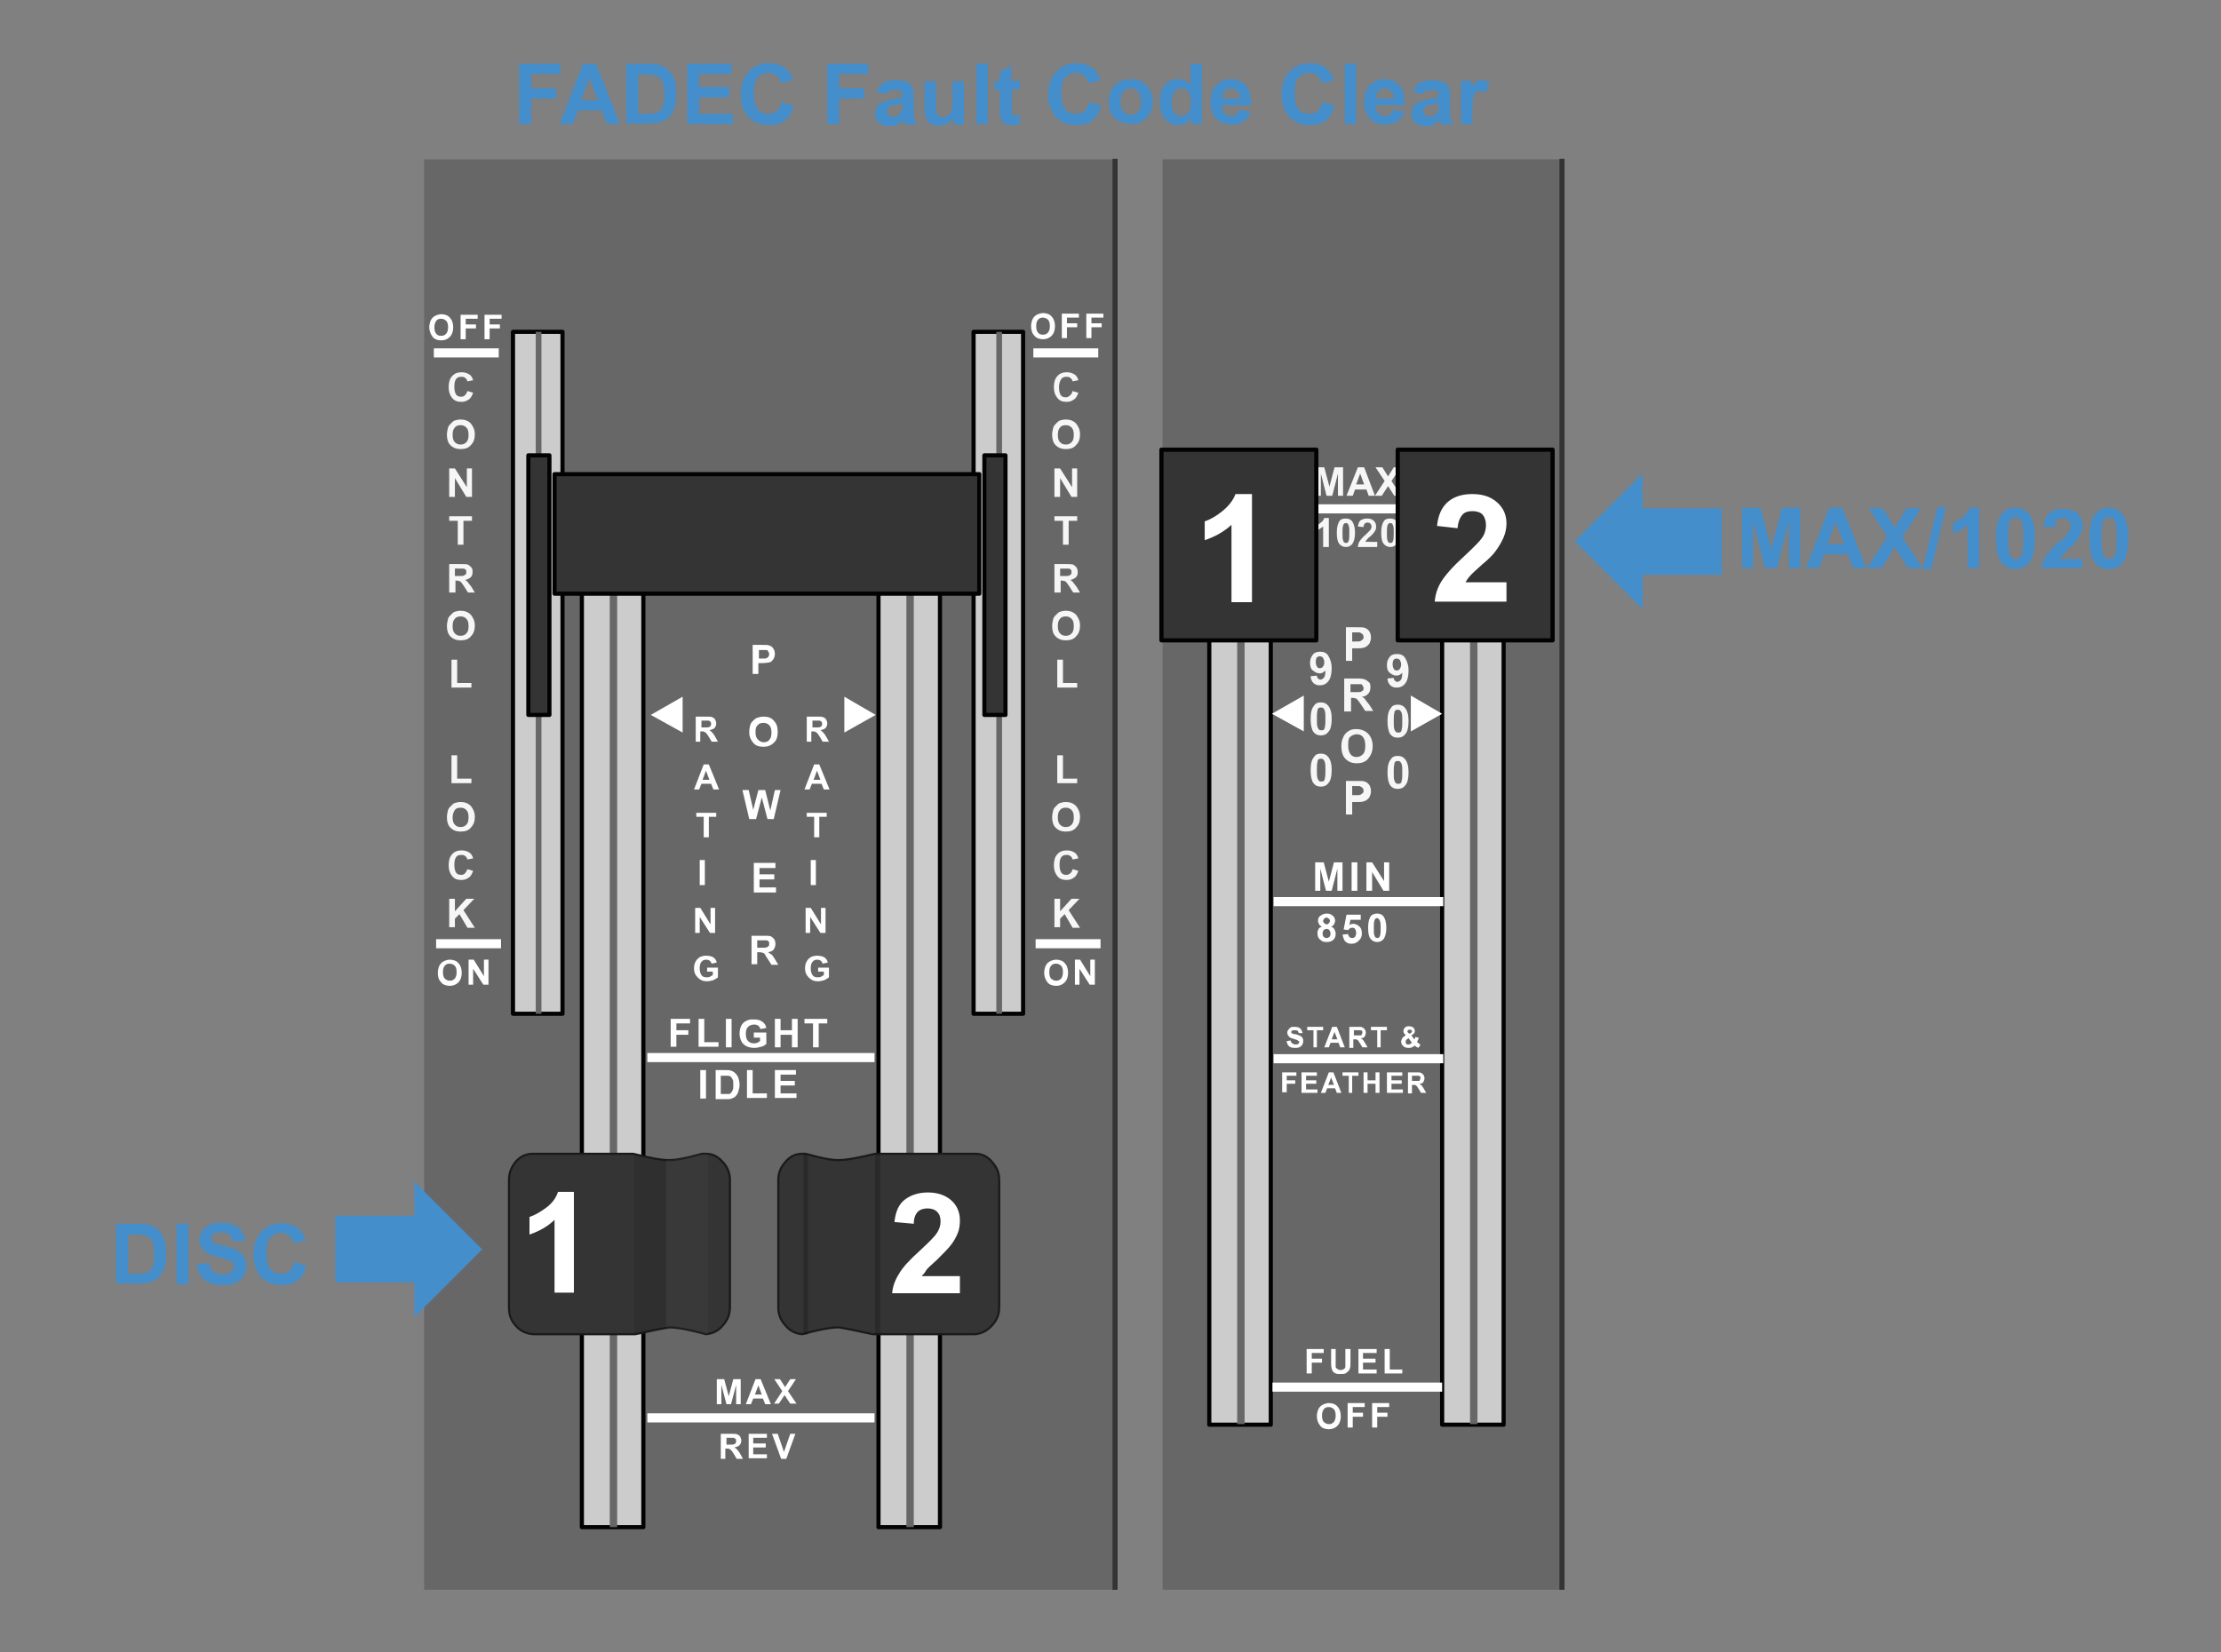 <?xml version="1.0" encoding="utf-8"?>
<!-- Generator: Adobe Illustrator 24.1.2, SVG Export Plug-In . SVG Version: 6.00 Build 0)  -->
<svg version="1.1" id="Ebene_1" xmlns="http://www.w3.org/2000/svg" xmlns:xlink="http://www.w3.org/1999/xlink" x="0px" y="0px"
	 viewBox="0 0 390.1 290.3" style="enable-background:new 0 0 390.1 290.3;" xml:space="preserve">
<rect x="0" y="0" width="390.1" height="290.3" fill="#808080" stroke="none"/>
<style type="text/css">
	.st0{fill:#676767;}
	.st1{fill:#CDCCCC;}
	.st2{fill:none;stroke:#020203;stroke-width:0.729;stroke-linecap:round;stroke-linejoin:round;stroke-miterlimit:2.915;}
	.st3{clip-path:url(#SVGID_2_);enable-background:new    ;}
	.st4{fill:#FFFFFF;}
	.st5{fill:#343434;}
	.st6{clip-path:url(#SVGID_4_);enable-background:new    ;}
	.st7{clip-path:url(#SVGID_6_);enable-background:new    ;}
	.st8{clip-path:url(#SVGID_8_);enable-background:new    ;}
	.st9{clip-path:url(#SVGID_10_);enable-background:new    ;}
	.st10{clip-path:url(#SVGID_12_);enable-background:new    ;}
	.st11{fill:none;stroke:#1B191C;stroke-width:0.369;stroke-miterlimit:3.687;}
	.st12{fill:#676767;fill-opacity:0.102;}
	.st13{fill:#020203;fill-opacity:0.102;}
	.st14{clip-path:url(#SVGID_14_);enable-background:new    ;}
	.st15{fill:#020203;fill-opacity:0.2;}
	.st16{clip-path:url(#SVGID_16_);enable-background:new    ;}
	.st17{fill:#448ECC;}
	.st18{fill:#F6F6F6;}
	.st19{clip-path:url(#SVGID_18_);enable-background:new    ;}
	.st20{fill:none;stroke:#020203;stroke-width:0.737;stroke-linecap:round;stroke-linejoin:round;stroke-miterlimit:2.949;}
</style>
<path class="st0" d="M274.4,28h-70.2v251.3h70.2V28z"/>
<path class="st1" d="M223.2,87.1h-10.8v163.2h10.8V87.1z"/>
<path id="panel_clq_0_Layer0_0_MEMBER_1_1_STROKES_1_" class="st2" d="M223.2,87.1v163.2h-10.8V87.1H223.2z"/>
<path class="st0" d="M218.6,87.1h-1.3v163.1h1.3V87.1z"/>
<path class="st1" d="M264.1,87.1h-10.8v163.2h10.8V87.1z"/>
<path id="panel_clq_0_Layer0_0_MEMBER_2_1_STROKES_1_" class="st2" d="M264.1,87.1v163.2h-10.8V87.1H264.1z"/>
<path class="st0" d="M259.5,87.1h-1.3v163.1h1.3V87.1z"/>
<g>
	<defs>
		<rect id="SVGID_1_" x="226.9" y="233.2" width="21.5" height="21.1"/>
	</defs>
	<clipPath id="SVGID_2_">
		<use xlink:href="#SVGID_1_"  style="overflow:visible;"/>
	</clipPath>
	<g class="st3">
		<path class="st4" d="M229.5,241.3V237h3v0.7h-2.1v1h1.8v0.7h-1.8v1.9H229.5z"/>
		<path class="st4" d="M233.7,237h0.9v2.4c0,0.4,0,0.6,0,0.7c0,0.2,0.1,0.3,0.3,0.4c0.1,0.1,0.3,0.2,0.6,0.2c0.2,0,0.4-0.1,0.6-0.2
			c0.1-0.1,0.2-0.2,0.2-0.4c0-0.1,0-0.4,0-0.7V237h0.9v2.3c0,0.5,0,0.9-0.1,1.1s-0.1,0.4-0.3,0.5c-0.1,0.1-0.3,0.3-0.5,0.4
			c-0.2,0.1-0.5,0.1-0.8,0.1c-0.4,0-0.7,0-0.9-0.1c-0.2-0.1-0.4-0.2-0.5-0.4c-0.1-0.2-0.2-0.3-0.2-0.5c-0.1-0.3-0.1-0.6-0.1-1.1V237
			z"/>
		<path class="st4" d="M238.6,241.3V237h3.2v0.7h-2.4v1h2.2v0.7h-2.2v1.2h2.4v0.7H238.6z"/>
		<path class="st4" d="M243.2,241.3V237h0.9v3.6h2.2v0.7H243.2z"/>
	</g>
	<g class="st3">
		<path class="st4" d="M231.3,248.8c0-0.4,0.1-0.8,0.2-1.1c0.1-0.2,0.2-0.4,0.4-0.6s0.4-0.3,0.6-0.4c0.3-0.1,0.6-0.2,0.9-0.2
			c0.6,0,1.2,0.2,1.5,0.6c0.4,0.4,0.6,1,0.6,1.7c0,0.7-0.2,1.3-0.6,1.7c-0.4,0.4-0.9,0.6-1.5,0.6c-0.6,0-1.2-0.2-1.5-0.6
			C231.5,250,231.3,249.5,231.3,248.8z M232.2,248.7c0,0.5,0.1,0.9,0.3,1.1s0.5,0.4,0.9,0.4c0.4,0,0.6-0.1,0.9-0.4
			c0.2-0.3,0.3-0.6,0.3-1.1c0-0.5-0.1-0.9-0.3-1.1c-0.2-0.2-0.5-0.4-0.9-0.4s-0.7,0.1-0.9,0.4C232.3,247.9,232.2,248.2,232.2,248.7z
			"/>
		<path class="st4" d="M236.7,250.9v-4.4h3v0.7h-2.1v1h1.8v0.7h-1.8v1.9H236.7z"/>
		<path class="st4" d="M241,250.9v-4.4h3v0.7h-2.1v1h1.8v0.7h-1.8v1.9H241z"/>
	</g>
</g>
<path class="st4" d="M229,128.5v-6.3l-5.6,3.2L229,128.5 M247.8,122.2v6.3l5.5-3.1L247.8,122.2z"/>
<path class="st4" d="M223.7,185.2v1.6h29.8v-1.6H223.7z"/>
<path class="st4" d="M223.7,157.6v1.6h29.8v-1.6H223.7z"/>
<path class="st4" d="M223.5,242.9v1.6h29.8v-1.6H223.5z"/>
<path class="st4" d="M223.8,88.6v1.6h29.8v-1.6H223.8z"/>
<path class="st5" d="M274.8,27.9h-0.9v251.4h0.9V27.9z"/>
<path class="st0" d="M195.8,28H74.5v251.3h121.4V28z"/>
<path class="st1" d="M179.7,58.3h-8.7v119.8h8.7V58.3z"/>
<path id="panel_plq_0_Layer0_0_MEMBER_1_1_STROKES_1_" class="st2" d="M179.7,58.3v119.8h-8.7V58.3H179.7z"/>
<path class="st0" d="M176,58.3h-1v119.8h1V58.3z"/>
<path class="st1" d="M98.8,58.3h-8.7v119.8h8.7V58.3z"/>
<path id="panel_plq_0_Layer0_0_MEMBER_2_1_STROKES_1_" class="st2" d="M98.8,58.3v119.8h-8.7V58.3H98.8z"/>
<path class="st0" d="M95.1,58.3h-1v119.8h1V58.3z"/>
<path class="st1" d="M113,103.9h-10.8v164.4H113V103.9z"/>
<path id="panel_plq_0_Layer0_0_MEMBER_3_1_STROKES_1_" class="st2" d="M113,103.9v164.4h-10.8V103.9H113z"/>
<path class="st0" d="M108.4,103.9h-1.3v164.4h1.3V103.9z"/>
<path class="st1" d="M165.1,103.9h-10.8v164.4h10.8V103.9z"/>
<path id="panel_plq_0_Layer0_0_MEMBER_4_1_STROKES_1_" class="st2" d="M165.1,103.9v164.4h-10.8V103.9H165.1z"/>
<path class="st0" d="M160.5,103.9h-1.3v164.4h1.3V103.9z"/>
<g>
	<defs>
		<rect id="SVGID_3_" x="123.3" y="238.6" width="19.6" height="21.1"/>
	</defs>
	<clipPath id="SVGID_4_">
		<use xlink:href="#SVGID_3_"  style="overflow:visible;"/>
	</clipPath>
	<g class="st6">
		<path class="st4" d="M125.9,246.7v-4.4h1.3l0.8,3l0.8-3h1.3v4.4h-0.8v-3.4l-0.9,3.4h-0.8l-0.9-3.4v3.4H125.9z"/>
		<path class="st4" d="M135.4,246.7h-1l-0.4-1h-1.7l-0.4,1H131l1.7-4.4h0.9L135.4,246.7z M133.8,245l-0.6-1.6l-0.6,1.6H133.8z"/>
		<path class="st4" d="M135.9,246.7l1.5-2.3l-1.4-2.1h1l0.9,1.4l0.9-1.4h1l-1.4,2.1l1.5,2.2h-1.1l-1-1.5l-1,1.5H135.9z"/>
	</g>
	<g class="st6">
		<path class="st4" d="M126.6,256.3v-4.4h1.9c0.5,0,0.8,0,1,0.1s0.4,0.2,0.5,0.4c0.1,0.2,0.2,0.4,0.2,0.7c0,0.3-0.1,0.6-0.3,0.8
			c-0.2,0.2-0.5,0.3-0.9,0.4c0.2,0.1,0.3,0.2,0.5,0.4s0.3,0.4,0.5,0.7l0.5,0.9h-1.1l-0.6-1c-0.2-0.3-0.4-0.6-0.5-0.6
			c-0.1-0.1-0.2-0.1-0.3-0.2c-0.1,0-0.2,0-0.4,0h-0.2v1.8H126.6z M127.5,253.8h0.7c0.4,0,0.7,0,0.8-0.1c0.1,0,0.2-0.1,0.2-0.2
			c0.1-0.1,0.1-0.2,0.1-0.3c0-0.1,0-0.3-0.1-0.4c-0.1-0.1-0.2-0.1-0.3-0.2c-0.1,0-0.3,0-0.6,0h-0.7V253.8z"/>
		<path class="st4" d="M131.5,256.3v-4.4h3.2v0.7h-2.4v1h2.2v0.7h-2.2v1.2h2.4v0.7H131.5z"/>
		<path class="st4" d="M137.2,256.3l-1.6-4.4h1l1.1,3.2l1.1-3.2h0.9l-1.6,4.4H137.2z"/>
	</g>
</g>
<g>
	<defs>
		<rect id="SVGID_5_" x="138.2" y="122.2" width="10.5" height="53.5"/>
	</defs>
	<clipPath id="SVGID_6_">
		<use xlink:href="#SVGID_5_"  style="overflow:visible;"/>
	</clipPath>
	<g class="st7">
		<path class="st4" d="M141.7,130.3v-4.4h1.9c0.5,0,0.8,0,1,0.1s0.4,0.2,0.5,0.4s0.2,0.4,0.2,0.7c0,0.3-0.1,0.6-0.3,0.8
			c-0.2,0.2-0.5,0.3-0.9,0.4c0.2,0.1,0.3,0.2,0.5,0.4s0.3,0.4,0.5,0.7l0.5,0.9h-1.1l-0.6-1c-0.2-0.3-0.4-0.6-0.5-0.6
			c-0.1-0.1-0.2-0.1-0.3-0.2c-0.1,0-0.2,0-0.4,0h-0.2v1.8H141.7z M142.6,127.8h0.7c0.4,0,0.7,0,0.8-0.1c0.1,0,0.2-0.1,0.2-0.2
			c0.1-0.1,0.1-0.2,0.1-0.3c0-0.1,0-0.3-0.1-0.4c-0.1-0.1-0.2-0.1-0.3-0.2c-0.1,0-0.3,0-0.6,0h-0.7V127.8z"/>
	</g>
	<g class="st7">
		<path class="st4" d="M145.7,138.7h-1l-0.4-1h-1.7l-0.4,1h-0.9l1.7-4.4h0.9L145.7,138.7z M144.1,137l-0.6-1.6l-0.6,1.6H144.1z"/>
	</g>
	<g class="st7">
		<path class="st4" d="M143,147.1v-3.6h-1.3v-0.7h3.5v0.7h-1.3v3.6H143z"/>
	</g>
	<g class="st7">
		<path class="st4" d="M142.4,155.5v-4.4h0.9v4.4H142.4z"/>
	</g>
	<g class="st7">
		<path class="st4" d="M141.5,163.9v-4.4h0.9l1.8,2.9v-2.9h0.8v4.4h-0.9l-1.8-2.8v2.8H141.5z"/>
	</g>
	<g class="st7">
		<path class="st4" d="M143.7,170.7V170h1.9v1.7c-0.2,0.2-0.5,0.3-0.8,0.5c-0.4,0.1-0.7,0.2-1.1,0.2c-0.5,0-0.9-0.1-1.2-0.3
			c-0.3-0.2-0.6-0.5-0.8-0.8s-0.3-0.7-0.3-1.2c0-0.5,0.1-0.9,0.3-1.2c0.2-0.4,0.5-0.6,0.8-0.8c0.3-0.1,0.6-0.2,1-0.2
			c0.5,0,1,0.1,1.3,0.3c0.3,0.2,0.5,0.5,0.6,0.9l-0.9,0.2c-0.1-0.2-0.2-0.4-0.3-0.5c-0.2-0.1-0.4-0.2-0.6-0.2
			c-0.4,0-0.7,0.1-0.9,0.4c-0.2,0.2-0.3,0.6-0.3,1.1c0,0.5,0.1,0.9,0.3,1.2c0.2,0.3,0.5,0.4,0.9,0.4c0.2,0,0.4,0,0.6-0.1
			c0.2-0.1,0.3-0.2,0.5-0.3v-0.6H143.7z"/>
	</g>
</g>
<g>
	<defs>
		<rect id="SVGID_7_" x="118.8" y="122.2" width="10.5" height="53.5"/>
	</defs>
	<clipPath id="SVGID_8_">
		<use xlink:href="#SVGID_7_"  style="overflow:visible;"/>
	</clipPath>
	<g class="st8">
		<path class="st4" d="M122.2,130.3v-4.4h1.9c0.5,0,0.8,0,1,0.1s0.4,0.2,0.5,0.4s0.2,0.4,0.2,0.7c0,0.3-0.1,0.6-0.3,0.8
			c-0.2,0.2-0.5,0.3-0.9,0.4c0.2,0.1,0.3,0.2,0.5,0.4s0.3,0.4,0.5,0.7l0.5,0.9h-1.1l-0.6-1c-0.2-0.3-0.4-0.6-0.5-0.6
			c-0.1-0.1-0.2-0.1-0.3-0.2c-0.1,0-0.2,0-0.4,0h-0.2v1.8H122.2z M123.1,127.8h0.7c0.4,0,0.7,0,0.8-0.1c0.1,0,0.2-0.1,0.2-0.2
			c0.1-0.1,0.1-0.2,0.1-0.3c0-0.1,0-0.3-0.1-0.4c-0.1-0.1-0.2-0.1-0.3-0.2c-0.1,0-0.3,0-0.6,0h-0.7V127.8z"/>
	</g>
	<g class="st8">
		<path class="st4" d="M126.3,138.7h-1l-0.4-1h-1.7l-0.4,1h-0.9l1.7-4.4h0.9L126.3,138.7z M124.6,137l-0.6-1.6l-0.6,1.6H124.6z"/>
	</g>
	<g class="st8">
		<path class="st4" d="M123.6,147.1v-3.6h-1.3v-0.7h3.5v0.7h-1.3v3.6H123.6z"/>
	</g>
	<g class="st8">
		<path class="st4" d="M122.9,155.5v-4.4h0.9v4.4H122.9z"/>
	</g>
	<g class="st8">
		<path class="st4" d="M122.1,163.9v-4.4h0.9l1.8,2.9v-2.9h0.8v4.4h-0.9l-1.8-2.8v2.8H122.1z"/>
	</g>
	<g class="st8">
		<path class="st4" d="M124.2,170.7V170h1.9v1.7c-0.2,0.2-0.5,0.3-0.8,0.5c-0.4,0.1-0.7,0.2-1.1,0.2c-0.5,0-0.9-0.1-1.2-0.3
			c-0.3-0.2-0.6-0.5-0.8-0.8s-0.3-0.7-0.3-1.2c0-0.5,0.1-0.9,0.3-1.2c0.2-0.4,0.5-0.6,0.8-0.8c0.3-0.1,0.6-0.2,1-0.2
			c0.5,0,1,0.1,1.3,0.3c0.3,0.2,0.5,0.5,0.6,0.9l-0.9,0.2c-0.1-0.2-0.2-0.4-0.3-0.5c-0.2-0.1-0.4-0.2-0.6-0.2
			c-0.4,0-0.7,0.1-0.9,0.4c-0.2,0.2-0.3,0.6-0.3,1.1c0,0.5,0.1,0.9,0.3,1.2c0.2,0.3,0.5,0.4,0.9,0.4c0.2,0,0.4,0,0.6-0.1
			c0.2-0.1,0.3-0.2,0.5-0.3v-0.6H124.2z"/>
	</g>
</g>
<g>
	<defs>
		<rect id="SVGID_9_" x="128.3" y="109.2" width="11.6" height="63.8"/>
	</defs>
	<clipPath id="SVGID_10_">
		<use xlink:href="#SVGID_9_"  style="overflow:visible;"/>
	</clipPath>
	<g class="st9">
		<path class="st4" d="M132.2,118.4v-5.1h1.7c0.6,0,1,0,1.2,0.1c0.3,0.1,0.5,0.2,0.7,0.5c0.2,0.3,0.3,0.6,0.3,1
			c0,0.3-0.1,0.6-0.2,0.8s-0.3,0.4-0.4,0.5s-0.4,0.2-0.5,0.2c-0.2,0-0.6,0.1-1.1,0.1h-0.7v1.9H132.2z M133.3,114.2v1.5h0.6
			c0.4,0,0.7,0,0.8-0.1s0.2-0.1,0.3-0.3s0.1-0.2,0.1-0.4c0-0.2-0.1-0.3-0.2-0.5s-0.2-0.2-0.4-0.2c-0.1,0-0.4,0-0.7,0H133.3z"/>
	</g>
	<g class="st9">
		<path class="st4" d="M131.6,128.6c0-0.5,0.1-1,0.2-1.3c0.1-0.3,0.3-0.5,0.5-0.7c0.2-0.2,0.4-0.4,0.7-0.5c0.3-0.1,0.7-0.2,1.1-0.2
			c0.8,0,1.4,0.2,1.8,0.7c0.5,0.5,0.7,1.1,0.7,2c0,0.8-0.2,1.5-0.7,1.9c-0.5,0.5-1.1,0.7-1.8,0.7c-0.8,0-1.4-0.2-1.8-0.7
			S131.6,129.5,131.6,128.6z M132.7,128.6c0,0.6,0.1,1,0.4,1.3s0.6,0.5,1,0.5c0.4,0,0.8-0.1,1-0.4c0.3-0.3,0.4-0.7,0.4-1.3
			c0-0.6-0.1-1-0.4-1.3c-0.3-0.3-0.6-0.4-1-0.4c-0.4,0-0.8,0.1-1,0.4C132.8,127.6,132.7,128,132.7,128.6z"/>
	</g>
	<g class="st9">
		<path class="st4" d="M131.6,143.9l-1.2-5.1h1.1l0.8,3.5l0.9-3.5h1.2l0.9,3.6l0.8-3.6h1l-1.2,5.1h-1.1l-1-3.8l-1,3.8H131.6z"/>
	</g>
	<g class="st9">
		<path class="st4" d="M132.4,156.7v-5.1h3.8v0.9h-2.8v1.1h2.6v0.9h-2.6v1.4h2.9v0.9H132.4z"/>
	</g>
	<g class="st9">
		<path class="st4" d="M132,169.5v-5.1h2.2c0.5,0,0.9,0,1.2,0.1c0.2,0.1,0.4,0.3,0.6,0.5c0.1,0.2,0.2,0.5,0.2,0.8
			c0,0.4-0.1,0.7-0.3,1s-0.6,0.4-1,0.5c0.2,0.1,0.4,0.3,0.6,0.4s0.3,0.4,0.6,0.8l0.6,1h-1.2l-0.7-1.1c-0.3-0.4-0.4-0.7-0.5-0.8
			c-0.1-0.1-0.2-0.2-0.3-0.2c-0.1,0-0.3-0.1-0.5-0.1H133v2.1H132z M133,166.5h0.8c0.5,0,0.8,0,0.9-0.1c0.1,0,0.2-0.1,0.3-0.2
			c0.1-0.1,0.1-0.2,0.1-0.4c0-0.2,0-0.3-0.1-0.4c-0.1-0.1-0.2-0.2-0.4-0.2c-0.1,0-0.3,0-0.8,0H133V166.5z"/>
	</g>
</g>
<path class="st4" d="M153.8,125.6l-5.5-3.2v6.3L153.8,125.6 M119.9,122.4l-5.6,3.2l5.6,3.1V122.4z"/>
<path class="st5" d="M172,104.3v-21H97.4v21H172z"/>
<path id="panel_plq_0_Layer0_0_MEMBER_16_MEMBER_0_1_STROKES_1_" class="st2" d="M172,104.3H97.4v-21H172V104.3z"/>
<path class="st5" d="M96.5,80h-3.7v45.6h3.7V80z"/>
<path id="panel_plq_0_Layer0_0_MEMBER_16_MEMBER_1_MEMBER_0_1_STROKES_1_" class="st2" d="M96.5,80v45.6h-3.7V80H96.5z"/>
<path class="st5" d="M176.6,80h-3.7v45.6h3.7V80z"/>
<path id="panel_plq_0_Layer0_0_MEMBER_16_MEMBER_2_MEMBER_0_1_STROKES_1_" class="st2" d="M176.6,80v45.6h-3.7V80H176.6z"/>
<path class="st4" d="M153.6,249.9v-1.6h-39.9v1.6H153.6z"/>
<path class="st4" d="M113.7,185v1.6h39.9V185H113.7z"/>
<path class="st4" d="M87.6,62.8v-1.6H76.2v1.6H87.6z"/>
<path class="st4" d="M88,166.7V165H76.6v1.6H88z"/>
<path class="st4" d="M192.9,62.8v-1.6h-11.4v1.6H192.9z"/>
<path class="st4" d="M193.3,166.7V165h-11.4v1.6H193.3z"/>
<path class="st5" d="M196.3,27.9h-0.9v251.4h0.9V27.9z"/>
<path class="st5" d="M231.2,79H204v33.5h27.2V79z"/>
<g>
	<defs>
		<rect id="SVGID_11_" x="207.3" y="77.3" width="21.3" height="36"/>
	</defs>
	<clipPath id="SVGID_12_">
		<use xlink:href="#SVGID_11_"  style="overflow:visible;"/>
	</clipPath>
	<g class="st10">
		<path class="st4" d="M219.9,105.8h-3.6V92.2c-1.3,1.2-2.9,2.1-4.7,2.7v-3.3c0.9-0.3,2-0.9,3.1-1.8c1.1-0.9,1.9-1.9,2.3-3h2.9
			V105.8z"/>
	</g>
</g>
<path class="st5" d="M124.1,202.7h-0.4c-0.1,0-0.2,0-0.3,0c-2.8,0.8-4.9,1.1-6.1,1.1c-0.9,0-2.9-0.4-6-1.1H93.7
	c-1.2,0-2.3,0.5-3.1,1.5c-0.8,0.9-1.1,1.9-1.1,3.1v22.4c0,1.2,0.4,2.2,1.1,3.1c0.8,1,1.9,1.5,3.1,1.6h18c3.2-0.8,5.2-1.2,6-1.2
	c1.4,0,3.5,0.4,6.4,1.2c1.1-0.1,2.1-0.6,3-1.6c0.8-0.9,1.2-1.9,1.2-3.1v-22.4c0-1.2-0.4-2.2-1.2-3.1
	C126.2,203.2,125.2,202.7,124.1,202.7z"/>
<path id="fadec_reset_0_Layer0_4_MEMBER_0_1_STROKES" class="st11" d="M123.6,202.7h0.4c1.2,0,2.1,0.5,3,1.5
	c0.8,0.9,1.2,1.9,1.2,3.1v22.4c0,1.2-0.4,2.2-1.2,3.1c-0.8,1-1.8,1.5-3,1.6c-2.9-0.8-5.1-1.2-6.4-1.2c-0.8,0.1-2.8,0.5-6,1.2h-18
	c-1.2-0.1-2.3-0.6-3.1-1.6c-0.8-0.9-1.1-1.9-1.1-3.1v-22.4c0-1.2,0.4-2.2,1.1-3.1c0.8-1,1.9-1.5,3.1-1.5h17.6c3.1,0.8,5.1,1.1,6,1.1
	c1.2,0.1,3.3-0.3,6.1-1.1C123.5,202.7,123.6,202.7,123.6,202.7z"/>
<path class="st12" d="M123.1,202.7c-2.9,0.8-5,1.1-6.1,1.1v29.5c0.1-0.1,0.3-0.1,0.3-0.1c1.4,0,3.5,0.4,6.4,1.2c0.3,0,0.5,0,0.7,0
	v-31.7c-0.2,0-0.5,0-0.7,0h-0.3C123.3,202.7,123.2,202.7,123.1,202.7z"/>
<path class="st13" d="M117,203.8c-0.9,0-2.8-0.3-5.6-1v31.6c2.7-0.6,4.6-1,5.6-1.1V203.8z"/>
<g>
	<defs>
		<rect id="SVGID_13_" x="88.9" y="200.3" width="20.1" height="34"/>
	</defs>
	<clipPath id="SVGID_14_">
		<use xlink:href="#SVGID_13_"  style="overflow:visible;"/>
	</clipPath>
	<g class="st14">
		<path class="st4" d="M100.8,227.1h-3.4v-12.8c-1.2,1.2-2.7,2-4.4,2.6v-3.1c0.9-0.3,1.8-0.8,2.9-1.6s1.8-1.8,2.1-2.8h2.8V227.1z"/>
	</g>
</g>
<path class="st5" d="M140.9,202.7c-1.2,0-2.2,0.5-3,1.5c-0.8,0.9-1.2,1.9-1.2,3.1v22.4c0,1.2,0.4,2.2,1.2,3.1c0.8,1,1.8,1.5,3,1.6
	c2.9-0.8,5-1.2,6.4-1.2c0.8,0.1,2.8,0.5,6,1.2h18c1.1-0.1,2.1-0.6,3-1.6c0.8-0.9,1.2-1.9,1.2-3.1v-22.4c0-1.2-0.4-2.2-1.2-3.1
	c-0.8-1-1.8-1.5-3-1.5h-17.6c-3.2,0.8-5.2,1.1-6.1,1.1c-1.2,0.1-3.3-0.3-6.1-1.1c-0.1,0-0.2,0-0.3,0H140.9z"/>
<path id="fadec_reset_0_Layer0_5_MEMBER_0_1_STROKES" class="st11" d="M140.9,202.7c-1.2,0-2.2,0.5-3,1.5c-0.8,0.9-1.2,1.9-1.2,3.1
	v22.4c0,1.2,0.4,2.2,1.2,3.1c0.8,1,1.8,1.5,3,1.6c2.9-0.8,5-1.2,6.4-1.2c0.8,0.1,2.8,0.5,6,1.2h18c1.1-0.1,2.1-0.6,3-1.6
	c0.8-0.9,1.2-1.9,1.2-3.1v-22.4c0-1.2-0.4-2.2-1.2-3.1c-0.8-1-1.8-1.5-3-1.5h-17.6c-3.2,0.8-5.2,1.1-6.1,1.1
	c-1.2,0.1-3.3-0.3-6.1-1.1c-0.1,0-0.2,0-0.3,0H140.9z"/>
<path class="st15" d="M154.6,202.7h-0.9v31.8h0.9V202.7z"/>
<path class="st15" d="M141.9,202.7h-0.8v31.8h0.8V202.7z"/>
<g>
	<defs>
		<rect id="SVGID_15_" x="153.9" y="200.3" width="20.1" height="34"/>
	</defs>
	<clipPath id="SVGID_16_">
		<use xlink:href="#SVGID_15_"  style="overflow:visible;"/>
	</clipPath>
	<g class="st16">
		<path class="st4" d="M168.6,224v3.2h-11.9c0.1-1.2,0.5-2.3,1.2-3.4c0.6-1.1,1.9-2.5,3.8-4.2c1.5-1.4,2.5-2.4,2.8-2.9
			c0.5-0.7,0.7-1.4,0.7-2.1c0-0.8-0.2-1.3-0.6-1.7c-0.4-0.4-1-0.6-1.7-0.6c-0.7,0-1.3,0.2-1.7,0.6s-0.7,1.1-0.7,2.1l-3.4-0.3
			c0.2-1.9,0.8-3.2,1.9-4c1.1-0.8,2.4-1.2,4-1.2c1.7,0,3.1,0.5,4.1,1.4s1.5,2.1,1.5,3.5c0,0.8-0.1,1.6-0.4,2.3
			c-0.3,0.7-0.7,1.5-1.4,2.3c-0.4,0.5-1.2,1.3-2.2,2.3c-1.1,1-1.8,1.6-2,2s-0.5,0.6-0.7,0.9H168.6z"/>
	</g>
</g>
<path class="st17" d="M72.7,213.6H58.9v11.7h13.9v6.1l11.9-11.9l-11.9-11.9V213.6z"/>
<path class="st17" d="M302.4,101V89.3h-13.9v-6.1l-11.9,11.9l11.9,11.9V101H302.4z"/>
<g>
	<path class="st17" d="M91.2,21.8V11.2h7.2V13h-5.1v2.5h4.4v1.8h-4.4v4.5H91.2z"/>
	<path class="st17" d="M108.9,21.8h-2.3l-0.9-2.4h-4.2l-0.9,2.4h-2.3l4.1-10.6h2.3L108.9,21.8z M105,17.6l-1.5-3.9l-1.4,3.9H105z"/>
	<path class="st17" d="M110,11.2h3.9c0.9,0,1.5,0.1,2,0.2c0.6,0.2,1.1,0.5,1.6,1c0.4,0.5,0.8,1,1,1.7s0.3,1.5,0.3,2.5
		c0,0.9-0.1,1.6-0.3,2.2c-0.3,0.8-0.6,1.4-1.1,1.9c-0.4,0.4-0.9,0.6-1.5,0.8c-0.5,0.1-1.1,0.2-1.9,0.2h-4V11.2z M112.1,13v7h1.6
		c0.6,0,1,0,1.3-0.1c0.3-0.1,0.6-0.2,0.9-0.4c0.2-0.2,0.4-0.5,0.6-1s0.2-1.1,0.2-1.9c0-0.8-0.1-1.4-0.2-1.9c-0.1-0.4-0.3-0.8-0.6-1
		c-0.3-0.2-0.6-0.4-1-0.5c-0.3-0.1-0.9-0.1-1.8-0.1H112.1z"/>
	<path class="st17" d="M120.7,21.8V11.2h7.8V13h-5.7v2.3h5.3v1.8h-5.3V20h5.9v1.8H120.7z"/>
	<path class="st17" d="M137.3,17.9l2.1,0.7c-0.3,1.2-0.8,2-1.6,2.6c-0.7,0.6-1.7,0.8-2.8,0.8c-1.4,0-2.6-0.5-3.5-1.4
		c-0.9-1-1.4-2.3-1.4-3.9c0-1.8,0.5-3.1,1.4-4.1c0.9-1,2.1-1.5,3.6-1.5c1.3,0,2.3,0.4,3.1,1.1c0.5,0.5,0.8,1.1,1.1,1.9l-2.1,0.5
		c-0.1-0.5-0.4-1-0.8-1.3c-0.4-0.3-0.9-0.5-1.4-0.5c-0.8,0-1.4,0.3-1.9,0.8c-0.5,0.6-0.7,1.5-0.7,2.7c0,1.3,0.2,2.3,0.7,2.9
		s1.1,0.8,1.9,0.8c0.6,0,1.1-0.2,1.5-0.5C136.8,19.2,137.1,18.7,137.3,17.9z"/>
	<path class="st17" d="M145.3,21.8V11.2h7.2V13h-5.1v2.5h4.4v1.8h-4.4v4.5H145.3z"/>
	<path class="st17" d="M155.8,16.5l-1.8-0.3c0.2-0.7,0.6-1.3,1.1-1.6c0.5-0.4,1.3-0.5,2.2-0.5c0.9,0,1.6,0.1,2,0.3
		c0.4,0.2,0.8,0.5,0.9,0.8c0.2,0.3,0.3,0.9,0.3,1.8l0,2.4c0,0.7,0,1.2,0.1,1.5c0.1,0.3,0.2,0.7,0.4,1h-2c-0.1-0.1-0.1-0.3-0.2-0.6
		c0-0.1-0.1-0.2-0.1-0.2c-0.3,0.3-0.7,0.6-1.1,0.8s-0.8,0.3-1.3,0.3c-0.8,0-1.4-0.2-1.9-0.6c-0.5-0.4-0.7-1-0.7-1.6
		c0-0.4,0.1-0.8,0.3-1.2c0.2-0.3,0.5-0.6,0.9-0.8c0.4-0.2,0.9-0.3,1.6-0.5c0.9-0.2,1.6-0.3,2-0.5v-0.2c0-0.4-0.1-0.7-0.3-0.8
		c-0.2-0.2-0.6-0.2-1.1-0.2c-0.4,0-0.6,0.1-0.8,0.2C156.1,15.9,155.9,16.1,155.8,16.5z M158.5,18.1c-0.3,0.1-0.7,0.2-1.2,0.3
		c-0.6,0.1-0.9,0.2-1.1,0.4c-0.3,0.2-0.4,0.4-0.4,0.7c0,0.3,0.1,0.5,0.3,0.7c0.2,0.2,0.5,0.3,0.8,0.3c0.4,0,0.7-0.1,1-0.4
		c0.2-0.2,0.4-0.4,0.5-0.7c0.1-0.2,0.1-0.5,0.1-1V18.1z"/>
	<path class="st17" d="M167.5,21.8v-1.1c-0.3,0.4-0.6,0.7-1.1,1c-0.5,0.2-0.9,0.4-1.4,0.4c-0.5,0-1-0.1-1.4-0.3s-0.7-0.5-0.9-1
		c-0.2-0.4-0.3-1-0.3-1.7v-4.8h2v3.5c0,1.1,0,1.7,0.1,2c0.1,0.2,0.2,0.4,0.4,0.6c0.2,0.1,0.4,0.2,0.7,0.2c0.3,0,0.7-0.1,0.9-0.3
		c0.3-0.2,0.5-0.4,0.6-0.7c0.1-0.3,0.2-1,0.2-2.1v-3.2h2v7.6H167.5z"/>
	<path class="st17" d="M171.5,21.8V11.2h2v10.6H171.5z"/>
	<path class="st17" d="M179.1,14.1v1.6h-1.4v3.1c0,0.6,0,1,0,1.1s0.1,0.2,0.2,0.3c0.1,0.1,0.2,0.1,0.3,0.1c0.2,0,0.5-0.1,0.8-0.2
		l0.2,1.6c-0.5,0.2-1,0.3-1.6,0.3c-0.4,0-0.7-0.1-1-0.2s-0.5-0.3-0.6-0.5c-0.1-0.2-0.2-0.5-0.3-0.8c0-0.2-0.1-0.7-0.1-1.4v-3.3h-0.9
		v-1.6h0.9v-1.5l2-1.2v2.7H179.1z"/>
	<path class="st17" d="M191.3,17.9l2.1,0.7c-0.3,1.2-0.8,2-1.6,2.6c-0.7,0.6-1.7,0.8-2.8,0.8c-1.4,0-2.6-0.5-3.5-1.4
		c-0.9-1-1.4-2.3-1.4-3.9c0-1.8,0.5-3.1,1.4-4.1c0.9-1,2.1-1.5,3.6-1.5c1.3,0,2.3,0.4,3.1,1.1c0.5,0.5,0.8,1.1,1.1,1.9l-2.1,0.5
		c-0.1-0.5-0.4-1-0.8-1.3c-0.4-0.3-0.9-0.5-1.4-0.5c-0.8,0-1.4,0.3-1.9,0.8c-0.5,0.6-0.7,1.5-0.7,2.7c0,1.3,0.2,2.3,0.7,2.9
		c0.5,0.6,1.1,0.8,1.9,0.8c0.6,0,1.1-0.2,1.5-0.5C190.9,19.2,191.2,18.7,191.3,17.9z"/>
	<path class="st17" d="M194.7,17.8c0-0.7,0.2-1.3,0.5-2c0.3-0.6,0.8-1.1,1.4-1.4c0.6-0.3,1.3-0.5,2-0.5c1.2,0,2.1,0.4,2.8,1.1
		c0.7,0.8,1.1,1.7,1.1,2.8c0,1.2-0.4,2.1-1.1,2.9c-0.7,0.8-1.7,1.1-2.8,1.1c-0.7,0-1.4-0.2-2-0.5c-0.6-0.3-1.1-0.8-1.5-1.4
		C194.9,19.5,194.7,18.7,194.7,17.8z M196.8,17.9c0,0.8,0.2,1.3,0.5,1.7c0.4,0.4,0.8,0.6,1.3,0.6c0.5,0,1-0.2,1.3-0.6
		c0.4-0.4,0.5-1,0.5-1.8c0-0.7-0.2-1.3-0.5-1.7c-0.4-0.4-0.8-0.6-1.3-0.6c-0.5,0-1,0.2-1.3,0.6C197,16.6,196.8,17.2,196.8,17.9z"/>
	<path class="st17" d="M211.2,21.8h-1.9v-1.1c-0.3,0.4-0.7,0.8-1.1,1c-0.4,0.2-0.9,0.3-1.3,0.3c-0.9,0-1.6-0.4-2.3-1.1
		c-0.6-0.7-0.9-1.7-0.9-3c0-1.3,0.3-2.3,0.9-3c0.6-0.7,1.4-1,2.3-1c0.9,0,1.6,0.4,2.2,1.1v-3.8h2V21.8z M205.8,17.8
		c0,0.8,0.1,1.4,0.3,1.8c0.3,0.5,0.8,0.8,1.4,0.8c0.5,0,0.9-0.2,1.2-0.6c0.3-0.4,0.5-1,0.5-1.8c0-0.9-0.2-1.5-0.5-1.9
		c-0.3-0.4-0.7-0.6-1.2-0.6c-0.5,0-0.9,0.2-1.2,0.6C206,16.5,205.8,17,205.8,17.8z"/>
	<path class="st17" d="M217.7,19.3l2,0.3c-0.3,0.7-0.7,1.3-1.2,1.7s-1.3,0.6-2.1,0.6c-1.3,0-2.3-0.4-3-1.3c-0.5-0.7-0.8-1.6-0.8-2.6
		c0-1.3,0.3-2.3,1-3c0.7-0.7,1.5-1.1,2.5-1.1c1.1,0,2,0.4,2.7,1.1c0.7,0.8,1,1.9,0.9,3.5h-5.1c0,0.6,0.2,1.1,0.5,1.4
		c0.3,0.3,0.7,0.5,1.2,0.5c0.3,0,0.6-0.1,0.8-0.3S217.5,19.7,217.7,19.3z M217.8,17.3c0-0.6-0.2-1-0.5-1.3c-0.3-0.3-0.6-0.5-1.1-0.5
		c-0.4,0-0.8,0.2-1.1,0.5c-0.3,0.3-0.4,0.8-0.4,1.3H217.8z"/>
	<path class="st17" d="M232.3,17.9l2.1,0.7c-0.3,1.2-0.8,2-1.6,2.6c-0.7,0.6-1.7,0.8-2.8,0.8c-1.4,0-2.6-0.5-3.5-1.4
		c-0.9-1-1.4-2.3-1.4-3.9c0-1.8,0.5-3.1,1.4-4.1c0.9-1,2.1-1.5,3.6-1.5c1.3,0,2.3,0.4,3.1,1.1c0.5,0.5,0.8,1.1,1.1,1.9l-2.1,0.5
		c-0.1-0.5-0.4-1-0.8-1.3c-0.4-0.3-0.9-0.5-1.4-0.5c-0.8,0-1.4,0.3-1.9,0.8c-0.5,0.6-0.7,1.5-0.7,2.7c0,1.3,0.2,2.3,0.7,2.9
		c0.5,0.6,1.1,0.8,1.9,0.8c0.6,0,1.1-0.2,1.5-0.5C231.8,19.2,232.1,18.7,232.3,17.9z"/>
	<path class="st17" d="M236.2,21.8V11.2h2v10.6H236.2z"/>
	<path class="st17" d="M244.7,19.3l2,0.3c-0.3,0.7-0.7,1.3-1.2,1.7s-1.3,0.6-2.1,0.6c-1.3,0-2.3-0.4-3-1.3c-0.5-0.7-0.8-1.6-0.8-2.6
		c0-1.3,0.3-2.3,1-3c0.7-0.7,1.5-1.1,2.5-1.1c1.1,0,2,0.4,2.7,1.1c0.7,0.8,1,1.9,0.9,3.5h-5.1c0,0.6,0.2,1.1,0.5,1.4
		c0.3,0.3,0.7,0.5,1.2,0.5c0.3,0,0.6-0.1,0.8-0.3S244.6,19.7,244.7,19.3z M244.8,17.3c0-0.6-0.2-1-0.5-1.3c-0.3-0.3-0.6-0.5-1.1-0.5
		c-0.4,0-0.8,0.2-1.1,0.5c-0.3,0.3-0.4,0.8-0.4,1.3H244.8z"/>
	<path class="st17" d="M250,16.5l-1.8-0.3c0.2-0.7,0.6-1.3,1.1-1.6c0.5-0.4,1.3-0.5,2.2-0.5c0.9,0,1.6,0.1,2,0.3
		c0.4,0.2,0.8,0.5,0.9,0.8c0.2,0.3,0.3,0.9,0.3,1.8l0,2.4c0,0.7,0,1.2,0.1,1.5c0.1,0.3,0.2,0.7,0.4,1h-2c-0.1-0.1-0.1-0.3-0.2-0.6
		c0-0.1-0.1-0.2-0.1-0.2c-0.3,0.3-0.7,0.6-1.1,0.8s-0.8,0.3-1.3,0.3c-0.8,0-1.4-0.2-1.9-0.6c-0.5-0.4-0.7-1-0.7-1.6
		c0-0.4,0.1-0.8,0.3-1.2c0.2-0.3,0.5-0.6,0.9-0.8c0.4-0.2,0.9-0.3,1.6-0.5c0.9-0.2,1.6-0.3,2-0.5v-0.2c0-0.4-0.1-0.7-0.3-0.8
		c-0.2-0.2-0.6-0.2-1.1-0.2c-0.4,0-0.6,0.1-0.8,0.2C250.3,15.9,250.1,16.1,250,16.5z M252.7,18.1c-0.3,0.1-0.7,0.2-1.2,0.3
		c-0.6,0.1-0.9,0.2-1.1,0.4c-0.3,0.2-0.4,0.4-0.4,0.7c0,0.3,0.1,0.5,0.3,0.7c0.2,0.2,0.5,0.3,0.8,0.3c0.4,0,0.7-0.1,1-0.4
		c0.2-0.2,0.4-0.4,0.5-0.7c0.1-0.2,0.1-0.5,0.1-1V18.1z"/>
	<path class="st17" d="M258.6,21.8h-2v-7.6h1.9v1.1c0.3-0.5,0.6-0.9,0.9-1s0.5-0.2,0.9-0.2c0.5,0,0.9,0.1,1.3,0.4l-0.6,1.8
		c-0.3-0.2-0.7-0.3-1-0.3c-0.3,0-0.5,0.1-0.7,0.2c-0.2,0.2-0.4,0.4-0.5,0.8c-0.1,0.4-0.2,1.3-0.2,2.6V21.8z"/>
</g>
<g>
	<path class="st17" d="M306,99.8V89.2h3.2l1.9,7.2l1.9-7.2h3.2v10.6h-2v-8.3l-2.1,8.3H310l-2.1-8.3v8.3H306z"/>
	<path class="st17" d="M327.8,99.8h-2.3l-0.9-2.4h-4.2l-0.9,2.4h-2.3l4.1-10.6h2.3L327.8,99.8z M323.9,95.6l-1.5-3.9l-1.4,3.9H323.9
		z"/>
	<path class="st17" d="M327.9,99.8l3.6-5.5l-3.3-5h2.5l2.1,3.4l2.1-3.4h2.5l-3.3,5.1l3.6,5.4h-2.6l-2.3-3.7l-2.3,3.7H327.9z"/>
	<path class="st17" d="M337.7,100l2.6-10.9h1.5l-2.6,10.9H337.7z"/>
	<path class="st17" d="M347.6,99.8h-2v-7.6c-0.7,0.7-1.6,1.2-2.6,1.5v-1.8c0.5-0.2,1.1-0.5,1.7-1s1-1,1.3-1.7h1.6V99.8z"/>
	<path class="st17" d="M354,89.2c1,0,1.8,0.4,2.4,1.1c0.7,0.9,1,2.3,1,4.3c0,2-0.3,3.4-1,4.3c-0.6,0.7-1.4,1.1-2.4,1.1
		c-1,0-1.9-0.4-2.5-1.2s-0.9-2.2-0.9-4.2c0-2,0.3-3.4,1-4.3C352.2,89.5,353,89.2,354,89.2z M354,90.9c-0.2,0-0.5,0.1-0.7,0.2
		c-0.2,0.2-0.3,0.4-0.4,0.8c-0.1,0.5-0.2,1.4-0.2,2.6c0,1.2,0.1,2.1,0.2,2.6c0.1,0.5,0.3,0.8,0.5,0.9c0.2,0.2,0.4,0.2,0.7,0.2
		s0.5-0.1,0.7-0.2c0.2-0.2,0.3-0.4,0.4-0.8c0.1-0.5,0.2-1.4,0.2-2.6c0-1.2-0.1-2.1-0.2-2.6s-0.3-0.8-0.5-0.9
		C354.5,90.9,354.3,90.9,354,90.9z"/>
	<path class="st17" d="M365.7,97.9v1.9h-7.1c0.1-0.7,0.3-1.4,0.7-2c0.4-0.6,1.1-1.5,2.3-2.5c0.9-0.8,1.5-1.4,1.7-1.7
		c0.3-0.4,0.4-0.8,0.4-1.2c0-0.5-0.1-0.8-0.4-1c-0.2-0.2-0.6-0.4-1-0.4c-0.4,0-0.8,0.1-1,0.4c-0.2,0.3-0.4,0.7-0.4,1.3l-2-0.2
		c0.1-1.1,0.5-1.9,1.1-2.4s1.4-0.7,2.4-0.7c1,0,1.9,0.3,2.5,0.8c0.6,0.6,0.9,1.3,0.9,2.1c0,0.5-0.1,0.9-0.3,1.4
		c-0.2,0.4-0.4,0.9-0.8,1.4c-0.2,0.3-0.7,0.8-1.3,1.3c-0.6,0.6-1,1-1.2,1.2c-0.2,0.2-0.3,0.4-0.4,0.6H365.7z"/>
	<path class="st17" d="M370.4,89.2c1,0,1.8,0.4,2.4,1.1c0.7,0.9,1,2.3,1,4.3c0,2-0.3,3.4-1,4.3c-0.6,0.7-1.4,1.1-2.4,1.1
		c-1,0-1.9-0.4-2.5-1.2s-0.9-2.2-0.9-4.2c0-2,0.3-3.4,1-4.3C368.6,89.5,369.4,89.2,370.4,89.2z M370.4,90.9c-0.2,0-0.5,0.1-0.7,0.2
		c-0.2,0.2-0.3,0.4-0.4,0.8c-0.1,0.5-0.2,1.4-0.2,2.6c0,1.2,0.1,2.1,0.2,2.6c0.1,0.5,0.3,0.8,0.5,0.9c0.2,0.2,0.4,0.2,0.7,0.2
		s0.5-0.1,0.7-0.2c0.2-0.2,0.3-0.4,0.4-0.8c0.1-0.5,0.2-1.4,0.2-2.6c0-1.2-0.1-2.1-0.2-2.6s-0.3-0.8-0.5-0.9
		C370.9,90.9,370.7,90.9,370.4,90.9z"/>
</g>
<g>
	<path class="st17" d="M20.4,215h3.9c0.9,0,1.5,0.1,2,0.2c0.6,0.2,1.1,0.5,1.6,1c0.4,0.5,0.8,1,1,1.7c0.2,0.7,0.3,1.5,0.3,2.5
		c0,0.9-0.1,1.6-0.3,2.2c-0.3,0.8-0.6,1.4-1.1,1.9c-0.4,0.4-0.9,0.6-1.5,0.8c-0.5,0.1-1.1,0.2-1.9,0.2h-4V215z M22.5,216.8v7h1.6
		c0.6,0,1,0,1.3-0.1c0.3-0.1,0.6-0.2,0.9-0.4c0.2-0.2,0.4-0.5,0.6-1c0.1-0.5,0.2-1.1,0.2-1.9c0-0.8-0.1-1.4-0.2-1.9s-0.3-0.8-0.6-1
		s-0.6-0.4-1-0.5c-0.3-0.1-0.9-0.1-1.8-0.1H22.5z"/>
	<path class="st17" d="M31,225.5V215h2.1v10.6H31z"/>
	<path class="st17" d="M34.6,222.1l2.1-0.2c0.1,0.7,0.4,1.2,0.8,1.5c0.4,0.3,0.9,0.5,1.5,0.5c0.7,0,1.2-0.1,1.6-0.4
		c0.3-0.3,0.5-0.6,0.5-1c0-0.2-0.1-0.5-0.2-0.6c-0.1-0.2-0.4-0.3-0.8-0.5c-0.2-0.1-0.8-0.2-1.7-0.5c-1.1-0.3-1.9-0.6-2.4-1
		c-0.6-0.6-1-1.3-1-2.1c0-0.5,0.2-1,0.5-1.5c0.3-0.5,0.7-0.8,1.3-1.1s1.3-0.4,2.1-0.4c1.3,0,2.3,0.3,3,0.9c0.7,0.6,1,1.4,1.1,2.3
		l-2.1,0.1c-0.1-0.5-0.3-0.9-0.6-1.2c-0.3-0.2-0.8-0.4-1.4-0.4c-0.6,0-1.1,0.1-1.5,0.4c-0.2,0.2-0.3,0.4-0.3,0.7
		c0,0.2,0.1,0.5,0.3,0.6c0.3,0.2,0.9,0.5,2,0.7c1,0.2,1.8,0.5,2.3,0.8s0.9,0.6,1.2,1.1c0.3,0.5,0.4,1,0.4,1.7c0,0.6-0.2,1.2-0.5,1.7
		c-0.3,0.5-0.8,0.9-1.4,1.2c-0.6,0.3-1.4,0.4-2.3,0.4c-1.3,0-2.4-0.3-3.1-0.9C35.1,224.2,34.7,223.3,34.6,222.1z"/>
	<path class="st17" d="M51.7,221.7l2.1,0.7c-0.3,1.2-0.8,2-1.6,2.6c-0.7,0.6-1.7,0.8-2.8,0.8c-1.4,0-2.6-0.5-3.5-1.4
		c-0.9-1-1.4-2.3-1.4-3.9c0-1.8,0.5-3.1,1.4-4.1c0.9-1,2.1-1.5,3.6-1.5c1.3,0,2.3,0.4,3.1,1.1c0.5,0.5,0.8,1.1,1.1,1.9l-2.1,0.5
		c-0.1-0.5-0.4-1-0.8-1.3c-0.4-0.3-0.9-0.5-1.4-0.5c-0.8,0-1.4,0.3-1.9,0.8s-0.7,1.5-0.7,2.7c0,1.3,0.2,2.3,0.7,2.9s1.1,0.8,1.9,0.8
		c0.6,0,1.1-0.2,1.5-0.5C51.2,223,51.5,222.4,51.7,221.7z"/>
</g>
<g>
	<path class="st4" d="M226,182.9l0.7-0.1c0,0.2,0.1,0.4,0.3,0.5c0.1,0.1,0.3,0.2,0.5,0.2c0.2,0,0.4,0,0.5-0.1s0.2-0.2,0.2-0.3
		c0-0.1,0-0.2-0.1-0.2s-0.1-0.1-0.3-0.2c-0.1,0-0.3-0.1-0.6-0.2c-0.4-0.1-0.7-0.2-0.8-0.4c-0.2-0.2-0.3-0.4-0.3-0.7
		c0-0.2,0.1-0.4,0.2-0.5c0.1-0.2,0.3-0.3,0.4-0.4s0.4-0.1,0.7-0.1c0.4,0,0.8,0.1,1,0.3c0.2,0.2,0.3,0.5,0.4,0.8l-0.7,0
		c0-0.2-0.1-0.3-0.2-0.4c-0.1-0.1-0.3-0.1-0.5-0.1c-0.2,0-0.4,0-0.5,0.1c-0.1,0.1-0.1,0.1-0.1,0.2c0,0.1,0,0.2,0.1,0.2
		c0.1,0.1,0.3,0.2,0.7,0.2c0.4,0.1,0.6,0.2,0.8,0.3c0.2,0.1,0.3,0.2,0.4,0.4c0.1,0.2,0.1,0.3,0.1,0.6c0,0.2-0.1,0.4-0.2,0.6
		c-0.1,0.2-0.3,0.3-0.5,0.4s-0.5,0.1-0.8,0.1c-0.5,0-0.8-0.1-1-0.3S226,183.3,226,182.9z"/>
	<path class="st4" d="M230.7,184v-3h-1.1v-0.6h2.8v0.6h-1.1v3H230.7z"/>
	<path class="st4" d="M236.2,184h-0.8l-0.3-0.8h-1.4l-0.3,0.8h-0.8l1.4-3.6h0.8L236.2,184z M234.9,182.6l-0.5-1.3l-0.5,1.3H234.9z"
		/>
	<path class="st4" d="M237,184v-3.6h1.5c0.4,0,0.7,0,0.8,0.1c0.2,0.1,0.3,0.2,0.4,0.3c0.1,0.2,0.2,0.4,0.2,0.6
		c0,0.3-0.1,0.5-0.2,0.7s-0.4,0.3-0.7,0.3c0.2,0.1,0.3,0.2,0.4,0.3s0.2,0.3,0.4,0.6l0.4,0.7h-0.9l-0.5-0.8c-0.2-0.3-0.3-0.5-0.4-0.5
		s-0.1-0.1-0.2-0.1c-0.1,0-0.2,0-0.4,0h-0.1v1.5H237z M237.8,181.9h0.5c0.3,0,0.6,0,0.7,0c0.1,0,0.2-0.1,0.2-0.2s0.1-0.2,0.1-0.3
		c0-0.1,0-0.2-0.1-0.3s-0.2-0.1-0.3-0.1c-0.1,0-0.2,0-0.5,0h-0.6V181.9z"/>
	<path class="st4" d="M241.9,184v-3h-1.1v-0.6h2.8v0.6h-1.1v3H241.9z"/>
	<path class="st4" d="M249.5,183.6l-0.4,0.5c-0.2-0.1-0.4-0.2-0.6-0.4c-0.1,0.1-0.3,0.2-0.5,0.3c-0.2,0.1-0.4,0.1-0.6,0.1
		c-0.4,0-0.8-0.1-1-0.4c-0.2-0.2-0.3-0.4-0.3-0.7c0-0.2,0.1-0.4,0.2-0.6c0.1-0.2,0.3-0.3,0.6-0.5c-0.1-0.1-0.2-0.3-0.3-0.4
		s-0.1-0.3-0.1-0.4c0-0.2,0.1-0.4,0.3-0.6c0.2-0.2,0.4-0.2,0.7-0.2c0.3,0,0.6,0.1,0.7,0.2c0.2,0.2,0.3,0.4,0.3,0.6
		c0,0.1,0,0.3-0.1,0.4c-0.1,0.1-0.3,0.3-0.5,0.4l0.5,0.7c0.1-0.1,0.1-0.2,0.2-0.4l0.6,0.1c-0.1,0.2-0.1,0.4-0.2,0.5
		c0,0.1-0.1,0.2-0.1,0.3c0.1,0.1,0.2,0.1,0.3,0.2C249.4,183.5,249.4,183.5,249.5,183.6z M247.4,182.4c-0.2,0.1-0.3,0.2-0.4,0.3
		c-0.1,0.1-0.1,0.2-0.1,0.3c0,0.1,0,0.3,0.1,0.4s0.2,0.1,0.4,0.1c0.1,0,0.2,0,0.3-0.1s0.2-0.1,0.3-0.2L247.4,182.4z M247.6,181.6
		l0.2-0.1c0.1-0.1,0.2-0.2,0.2-0.3c0-0.1,0-0.2-0.1-0.2c-0.1-0.1-0.2-0.1-0.3-0.1c-0.1,0-0.2,0-0.3,0.1s-0.1,0.1-0.1,0.2
		c0,0.1,0.1,0.2,0.2,0.3L247.6,181.6z"/>
	<path class="st4" d="M225.2,192v-3.6h2.5v0.6h-1.7v0.8h1.5v0.6h-1.5v1.5H225.2z"/>
	<path class="st4" d="M228.6,192v-3.6h2.7v0.6h-1.9v0.8h1.8v0.6h-1.8v1h2v0.6H228.6z"/>
	<path class="st4" d="M235.6,192h-0.8l-0.3-0.8h-1.4l-0.3,0.8H232l1.4-3.6h0.8L235.6,192z M234.3,190.6l-0.5-1.3l-0.5,1.3H234.3z"/>
	<path class="st4" d="M236.9,192v-3h-1.1v-0.6h2.8v0.6h-1.1v3H236.9z"/>
	<path class="st4" d="M239.5,192v-3.6h0.7v1.4h1.4v-1.4h0.7v3.6h-0.7v-1.6h-1.4v1.6H239.5z"/>
	<path class="st4" d="M243.6,192v-3.6h2.7v0.6h-1.9v0.8h1.8v0.6h-1.8v1h2v0.6H243.6z"/>
	<path class="st4" d="M247.3,192v-3.6h1.5c0.4,0,0.7,0,0.8,0.1c0.2,0.1,0.3,0.2,0.4,0.3c0.1,0.2,0.2,0.4,0.2,0.6
		c0,0.3-0.1,0.5-0.2,0.7s-0.4,0.3-0.7,0.3c0.2,0.1,0.3,0.2,0.4,0.3s0.2,0.3,0.4,0.6l0.4,0.7h-0.9l-0.5-0.8c-0.2-0.3-0.3-0.5-0.4-0.5
		s-0.1-0.1-0.2-0.1c-0.1,0-0.2,0-0.4,0H248v1.5H247.3z M248,189.9h0.5c0.3,0,0.6,0,0.7,0c0.1,0,0.2-0.1,0.2-0.2s0.1-0.2,0.1-0.3
		c0-0.1,0-0.2-0.1-0.3s-0.2-0.1-0.3-0.1c-0.1,0-0.2,0-0.5,0H248V189.9z"/>
</g>
<g>
	<path class="st4" d="M75.4,57.5c0-0.4,0.1-0.8,0.2-1.1c0.1-0.2,0.2-0.4,0.4-0.6c0.2-0.2,0.4-0.3,0.6-0.4c0.3-0.1,0.6-0.2,0.9-0.2
		c0.6,0,1.2,0.2,1.5,0.6c0.4,0.4,0.6,1,0.6,1.7c0,0.7-0.2,1.3-0.6,1.7c-0.4,0.4-0.9,0.6-1.5,0.6c-0.6,0-1.2-0.2-1.5-0.6
		S75.4,58.2,75.4,57.5z M76.3,57.5c0,0.5,0.1,0.9,0.3,1.1c0.2,0.3,0.5,0.4,0.9,0.4s0.6-0.1,0.9-0.4c0.2-0.3,0.3-0.6,0.3-1.1
		c0-0.5-0.1-0.9-0.3-1.1S77.9,56,77.5,56s-0.7,0.1-0.9,0.4S76.3,57,76.3,57.5z"/>
	<path class="st4" d="M80.9,59.7v-4.4h3V56h-2.1v1h1.8v0.7h-1.8v1.9H80.9z"/>
	<path class="st4" d="M85.1,59.7v-4.4h3V56H86v1h1.8v0.7H86v1.9H85.1z"/>
</g>
<g>
	<path class="st4" d="M181.1,57.3c0-0.4,0.1-0.8,0.2-1.1c0.1-0.2,0.2-0.4,0.4-0.6c0.2-0.2,0.4-0.3,0.6-0.4c0.3-0.1,0.6-0.2,0.9-0.2
		c0.6,0,1.2,0.2,1.5,0.6c0.4,0.4,0.6,1,0.6,1.7c0,0.7-0.2,1.3-0.6,1.7c-0.4,0.4-0.9,0.6-1.5,0.6c-0.6,0-1.2-0.2-1.5-0.6
		C181.3,58.6,181.1,58,181.1,57.3z M182,57.3c0,0.5,0.1,0.9,0.3,1.1c0.2,0.3,0.5,0.4,0.9,0.4s0.6-0.1,0.9-0.4
		c0.2-0.3,0.3-0.6,0.3-1.1c0-0.5-0.1-0.9-0.3-1.1c-0.2-0.2-0.5-0.4-0.9-0.4s-0.7,0.1-0.9,0.4C182.1,56.4,182,56.8,182,57.3z"/>
	<path class="st4" d="M186.5,59.5v-4.4h3v0.7h-2.1v1h1.8v0.7h-1.8v1.9H186.5z"/>
	<path class="st4" d="M190.8,59.5v-4.4h3v0.7h-2.1v1h1.8v0.7h-1.8v1.9H190.8z"/>
</g>
<g>
	<path class="st4" d="M183.4,170.9c0-0.4,0.1-0.8,0.2-1.1c0.1-0.2,0.2-0.4,0.4-0.6s0.4-0.3,0.6-0.4c0.3-0.1,0.6-0.2,0.9-0.2
		c0.6,0,1.2,0.2,1.5,0.6c0.4,0.4,0.6,1,0.6,1.7c0,0.7-0.2,1.3-0.6,1.7c-0.4,0.4-0.9,0.6-1.5,0.6c-0.6,0-1.2-0.2-1.5-0.6
		C183.6,172.1,183.4,171.5,183.4,170.9z M184.3,170.8c0,0.5,0.1,0.9,0.3,1.1s0.5,0.4,0.9,0.4c0.4,0,0.6-0.1,0.9-0.4
		c0.2-0.3,0.3-0.6,0.3-1.1c0-0.5-0.1-0.9-0.3-1.1c-0.2-0.2-0.5-0.4-0.9-0.4s-0.7,0.1-0.9,0.4C184.4,169.9,184.3,170.3,184.3,170.8z"
		/>
	<path class="st4" d="M188.8,173v-4.4h0.9l1.8,2.9v-2.9h0.8v4.4h-0.9l-1.8-2.8v2.8H188.8z"/>
</g>
<g>
	<path class="st4" d="M76.9,170.9c0-0.4,0.1-0.8,0.2-1.1c0.1-0.2,0.2-0.4,0.4-0.6s0.4-0.3,0.6-0.4c0.3-0.1,0.6-0.2,0.9-0.2
		c0.6,0,1.2,0.2,1.5,0.6c0.4,0.4,0.6,1,0.6,1.7c0,0.7-0.2,1.3-0.6,1.7c-0.4,0.4-0.9,0.6-1.5,0.6c-0.6,0-1.2-0.2-1.5-0.6
		C77,172.1,76.9,171.5,76.9,170.9z M77.8,170.8c0,0.5,0.1,0.9,0.3,1.1s0.5,0.4,0.9,0.4c0.4,0,0.6-0.1,0.9-0.4
		c0.2-0.3,0.3-0.6,0.3-1.1c0-0.5-0.1-0.9-0.3-1.1c-0.2-0.2-0.5-0.4-0.9-0.4s-0.7,0.1-0.9,0.4C77.9,169.9,77.8,170.3,77.8,170.8z"/>
	<path class="st4" d="M82.3,173v-4.4h0.9l1.8,2.9v-2.9h0.8v4.4h-0.9l-1.8-2.8v2.8H82.3z"/>
</g>
<g>
	<path class="st18" d="M82.1,68.7l1,0.3c-0.2,0.5-0.4,1-0.8,1.2c-0.4,0.3-0.8,0.4-1.3,0.4c-0.7,0-1.2-0.2-1.6-0.7
		c-0.4-0.5-0.6-1.1-0.6-1.9c0-0.8,0.2-1.5,0.6-1.9c0.4-0.5,1-0.7,1.7-0.7c0.6,0,1.1,0.2,1.5,0.5c0.2,0.2,0.4,0.5,0.5,0.9l-1,0.2
		c-0.1-0.3-0.2-0.5-0.4-0.6c-0.2-0.2-0.4-0.2-0.7-0.2c-0.4,0-0.7,0.1-0.9,0.4c-0.2,0.3-0.3,0.7-0.3,1.3c0,0.6,0.1,1.1,0.3,1.4
		s0.5,0.4,0.9,0.4c0.3,0,0.5-0.1,0.7-0.3S82,69,82.1,68.7z"/>
	<path class="st18" d="M78.5,76.4c0-0.5,0.1-0.9,0.2-1.3c0.1-0.3,0.3-0.5,0.5-0.7c0.2-0.2,0.4-0.4,0.6-0.5c0.3-0.1,0.7-0.2,1.1-0.2
		c0.7,0,1.3,0.2,1.8,0.7c0.4,0.5,0.7,1.1,0.7,1.9c0,0.8-0.2,1.4-0.7,1.9c-0.4,0.5-1,0.7-1.8,0.7c-0.7,0-1.3-0.2-1.8-0.7
		C78.7,77.8,78.5,77.2,78.5,76.4z M79.5,76.4c0,0.6,0.1,1,0.4,1.3c0.3,0.3,0.6,0.4,1,0.4s0.7-0.1,1-0.4c0.3-0.3,0.4-0.7,0.4-1.3
		c0-0.6-0.1-1-0.4-1.3c-0.3-0.3-0.6-0.4-1-0.4s-0.8,0.1-1,0.4C79.6,75.4,79.5,75.8,79.5,76.4z"/>
	<path class="st18" d="M78.9,87.3v-5h1l2.1,3.3v-3.3h0.9v5h-1l-2-3.3v3.3H78.9z"/>
	<path class="st18" d="M80.4,95.7v-4.2h-1.5v-0.8h4v0.8h-1.5v4.2H80.4z"/>
	<path class="st18" d="M78.9,104.1v-5H81c0.5,0,0.9,0,1.2,0.1c0.2,0.1,0.4,0.3,0.6,0.5s0.2,0.5,0.2,0.8c0,0.4-0.1,0.7-0.3,0.9
		c-0.2,0.2-0.6,0.4-1,0.5c0.2,0.1,0.4,0.3,0.5,0.4c0.1,0.2,0.3,0.4,0.6,0.8l0.6,1h-1.2l-0.7-1.1c-0.3-0.4-0.4-0.6-0.5-0.7
		c-0.1-0.1-0.2-0.2-0.3-0.2c-0.1,0-0.3-0.1-0.5-0.1h-0.2v2.1H78.9z M79.9,101.2h0.7c0.5,0,0.8,0,0.9-0.1s0.2-0.1,0.3-0.2
		s0.1-0.2,0.1-0.4c0-0.2,0-0.3-0.1-0.4c-0.1-0.1-0.2-0.2-0.4-0.2c-0.1,0-0.3,0-0.7,0h-0.8V101.2z"/>
	<path class="st18" d="M78.5,110c0-0.5,0.1-0.9,0.2-1.3c0.1-0.3,0.3-0.5,0.5-0.7c0.2-0.2,0.4-0.4,0.6-0.5c0.3-0.1,0.7-0.2,1.1-0.2
		c0.7,0,1.3,0.2,1.8,0.7c0.4,0.5,0.7,1.1,0.7,1.9c0,0.8-0.2,1.4-0.7,1.9c-0.4,0.5-1,0.7-1.8,0.7c-0.7,0-1.3-0.2-1.8-0.7
		C78.7,111.4,78.5,110.8,78.5,110z M79.5,110c0,0.6,0.1,1,0.4,1.3c0.3,0.3,0.6,0.4,1,0.4s0.7-0.1,1-0.4c0.3-0.3,0.4-0.7,0.4-1.3
		c0-0.6-0.1-1-0.4-1.3c-0.3-0.3-0.6-0.4-1-0.4s-0.8,0.1-1,0.4C79.6,109,79.5,109.4,79.5,110z"/>
	<path class="st18" d="M79.3,120.9v-5h1v4.1h2.5v0.8H79.3z"/>
	<path class="st18" d="M79.3,137.7v-5h1v4.1h2.5v0.8H79.3z"/>
	<path class="st18" d="M78.5,143.6c0-0.5,0.1-0.9,0.2-1.3c0.1-0.3,0.3-0.5,0.5-0.7c0.2-0.2,0.4-0.4,0.6-0.5c0.3-0.1,0.7-0.2,1.1-0.2
		c0.7,0,1.3,0.2,1.8,0.7c0.4,0.5,0.7,1.1,0.7,1.9c0,0.8-0.2,1.4-0.7,1.9c-0.4,0.5-1,0.7-1.8,0.7c-0.7,0-1.3-0.2-1.8-0.7
		C78.7,145,78.5,144.4,78.5,143.6z M79.5,143.6c0,0.6,0.1,1,0.4,1.3s0.6,0.4,1,0.4s0.7-0.1,1-0.4c0.3-0.3,0.4-0.7,0.4-1.3
		c0-0.6-0.1-1-0.4-1.3c-0.3-0.3-0.6-0.4-1-0.4s-0.8,0.1-1,0.4S79.5,143,79.5,143.6z"/>
	<path class="st18" d="M82.1,152.7l1,0.3c-0.2,0.5-0.4,1-0.8,1.2c-0.4,0.3-0.8,0.4-1.3,0.4c-0.7,0-1.2-0.2-1.6-0.7
		c-0.4-0.5-0.6-1.1-0.6-1.9c0-0.8,0.2-1.5,0.6-1.9c0.4-0.5,1-0.7,1.7-0.7c0.6,0,1.1,0.2,1.5,0.5c0.2,0.2,0.4,0.5,0.5,0.9l-1,0.2
		c-0.1-0.3-0.2-0.5-0.4-0.6c-0.2-0.2-0.4-0.2-0.7-0.2c-0.4,0-0.7,0.1-0.9,0.4c-0.2,0.3-0.3,0.7-0.3,1.3c0,0.6,0.1,1.1,0.3,1.4
		s0.5,0.4,0.9,0.4c0.3,0,0.5-0.1,0.7-0.3C81.8,153.3,82,153,82.1,152.7z"/>
	<path class="st18" d="M78.9,162.9v-5h1v2.2l2-2.2h1.4l-1.9,2l2,3.1h-1.3l-1.4-2.4l-0.8,0.8v1.5H78.9z"/>
</g>
<g>
	<path class="st18" d="M188.4,68.7l1,0.3c-0.2,0.5-0.4,1-0.8,1.2c-0.4,0.3-0.8,0.4-1.3,0.4c-0.7,0-1.2-0.2-1.6-0.7
		c-0.4-0.5-0.6-1.1-0.6-1.9c0-0.8,0.2-1.5,0.6-1.9c0.4-0.5,1-0.7,1.7-0.7c0.6,0,1.1,0.2,1.5,0.5c0.2,0.2,0.4,0.5,0.5,0.9l-1,0.2
		c-0.1-0.3-0.2-0.5-0.4-0.6c-0.2-0.2-0.4-0.2-0.7-0.2c-0.4,0-0.7,0.1-0.9,0.4S186,67.4,186,68c0,0.6,0.1,1.1,0.3,1.4
		c0.2,0.3,0.5,0.4,0.9,0.4c0.3,0,0.5-0.1,0.7-0.3C188.2,69.3,188.3,69,188.4,68.7z"/>
	<path class="st18" d="M184.8,76.4c0-0.5,0.1-0.9,0.2-1.3c0.1-0.3,0.3-0.5,0.5-0.7c0.2-0.2,0.4-0.4,0.6-0.5c0.3-0.1,0.7-0.2,1.1-0.2
		c0.7,0,1.3,0.2,1.8,0.7c0.4,0.5,0.7,1.1,0.7,1.9c0,0.8-0.2,1.4-0.7,1.9c-0.4,0.5-1,0.7-1.8,0.7c-0.7,0-1.3-0.2-1.8-0.7
		C185,77.8,184.8,77.2,184.8,76.4z M185.8,76.4c0,0.6,0.1,1,0.4,1.3c0.3,0.3,0.6,0.4,1,0.4s0.7-0.1,1-0.4c0.3-0.3,0.4-0.7,0.4-1.3
		c0-0.6-0.1-1-0.4-1.3c-0.3-0.3-0.6-0.4-1-0.4s-0.8,0.1-1,0.4C185.9,75.4,185.8,75.8,185.8,76.4z"/>
	<path class="st18" d="M185.2,87.3v-5h1l2.1,3.3v-3.3h0.9v5h-1l-2-3.3v3.3H185.2z"/>
	<path class="st18" d="M186.7,95.7v-4.2h-1.5v-0.8h4v0.8h-1.5v4.2H186.7z"/>
	<path class="st18" d="M185.2,104.1v-5h2.1c0.5,0,0.9,0,1.2,0.1c0.2,0.1,0.4,0.3,0.6,0.5c0.1,0.2,0.2,0.5,0.2,0.8
		c0,0.4-0.1,0.7-0.3,0.9c-0.2,0.2-0.6,0.4-1,0.5c0.2,0.1,0.4,0.3,0.5,0.4c0.1,0.2,0.3,0.4,0.6,0.8l0.6,1h-1.2l-0.7-1.1
		c-0.3-0.4-0.4-0.6-0.5-0.7c-0.1-0.1-0.2-0.2-0.3-0.2c-0.1,0-0.3-0.1-0.5-0.1h-0.2v2.1H185.2z M186.2,101.2h0.7c0.5,0,0.8,0,0.9-0.1
		c0.1,0,0.2-0.1,0.3-0.2s0.1-0.2,0.1-0.4c0-0.2,0-0.3-0.1-0.4c-0.1-0.1-0.2-0.2-0.4-0.2c-0.1,0-0.3,0-0.7,0h-0.8V101.2z"/>
	<path class="st18" d="M184.8,110c0-0.5,0.1-0.9,0.2-1.3c0.1-0.3,0.3-0.5,0.5-0.7c0.2-0.2,0.4-0.4,0.6-0.5c0.3-0.1,0.7-0.2,1.1-0.2
		c0.7,0,1.3,0.2,1.8,0.7c0.4,0.5,0.7,1.1,0.7,1.9c0,0.8-0.2,1.4-0.7,1.9c-0.4,0.5-1,0.7-1.8,0.7c-0.7,0-1.3-0.2-1.8-0.7
		C185,111.4,184.8,110.8,184.8,110z M185.8,110c0,0.6,0.1,1,0.4,1.3c0.3,0.3,0.6,0.4,1,0.4s0.7-0.1,1-0.4c0.3-0.3,0.4-0.7,0.4-1.3
		c0-0.6-0.1-1-0.4-1.3c-0.3-0.3-0.6-0.4-1-0.4s-0.8,0.1-1,0.4C185.9,109,185.8,109.4,185.8,110z"/>
	<path class="st18" d="M185.7,120.9v-5h1v4.1h2.5v0.8H185.7z"/>
	<path class="st18" d="M185.7,137.7v-5h1v4.1h2.5v0.8H185.7z"/>
	<path class="st18" d="M184.8,143.6c0-0.5,0.1-0.9,0.2-1.3c0.1-0.3,0.3-0.5,0.5-0.7c0.2-0.2,0.4-0.4,0.6-0.5
		c0.3-0.1,0.7-0.2,1.1-0.2c0.7,0,1.3,0.2,1.8,0.7c0.4,0.5,0.7,1.1,0.7,1.9c0,0.8-0.2,1.4-0.7,1.9c-0.4,0.5-1,0.7-1.8,0.7
		c-0.7,0-1.3-0.2-1.8-0.7C185,145,184.8,144.4,184.8,143.6z M185.8,143.6c0,0.6,0.1,1,0.4,1.3c0.3,0.3,0.6,0.4,1,0.4s0.7-0.1,1-0.4
		c0.3-0.3,0.4-0.7,0.4-1.3c0-0.6-0.1-1-0.4-1.3c-0.3-0.3-0.6-0.4-1-0.4s-0.8,0.1-1,0.4C185.9,142.6,185.8,143,185.8,143.6z"/>
	<path class="st18" d="M188.4,152.7l1,0.3c-0.2,0.5-0.4,1-0.8,1.2c-0.4,0.3-0.8,0.4-1.3,0.4c-0.7,0-1.2-0.2-1.6-0.7
		c-0.4-0.5-0.6-1.1-0.6-1.9c0-0.8,0.2-1.5,0.6-1.9c0.4-0.5,1-0.7,1.7-0.7c0.6,0,1.1,0.2,1.5,0.5c0.2,0.2,0.4,0.5,0.5,0.9l-1,0.2
		c-0.1-0.3-0.2-0.5-0.4-0.6c-0.2-0.2-0.4-0.2-0.7-0.2c-0.4,0-0.7,0.1-0.9,0.4c-0.2,0.3-0.3,0.7-0.3,1.3c0,0.6,0.1,1.1,0.3,1.4
		c0.2,0.3,0.5,0.4,0.9,0.4c0.3,0,0.5-0.1,0.7-0.3C188.2,153.3,188.3,153,188.4,152.7z"/>
	<path class="st18" d="M185.2,162.9v-5h1v2.2l2-2.2h1.4l-1.9,2l2,3.1h-1.3l-1.4-2.4l-0.8,0.8v1.5H185.2z"/>
</g>
<g>
	<path class="st4" d="M117.8,184v-5h3.4v0.8h-2.4v1.2h2.1v0.8h-2.1v2.1H117.8z"/>
	<path class="st4" d="M122.7,184v-5h1v4.1h2.5v0.8H122.7z"/>
	<path class="st4" d="M127.5,184v-5h1v5H127.5z"/>
	<path class="st4" d="M132.4,182.2v-0.8h2.2v2c-0.2,0.2-0.5,0.4-0.9,0.5s-0.8,0.2-1.2,0.2c-0.5,0-1-0.1-1.4-0.3
		c-0.4-0.2-0.7-0.5-0.9-0.9s-0.3-0.9-0.3-1.3c0-0.5,0.1-1,0.3-1.4c0.2-0.4,0.5-0.7,1-0.9c0.3-0.2,0.7-0.2,1.2-0.2
		c0.6,0,1.1,0.1,1.5,0.4s0.6,0.6,0.7,1.1l-1,0.2c-0.1-0.2-0.2-0.4-0.4-0.6c-0.2-0.1-0.4-0.2-0.7-0.2c-0.4,0-0.8,0.1-1.1,0.4
		c-0.3,0.3-0.4,0.7-0.4,1.2c0,0.6,0.1,1,0.4,1.3c0.3,0.3,0.6,0.4,1,0.4c0.2,0,0.4,0,0.6-0.1s0.4-0.2,0.5-0.3v-0.6H132.4z"/>
	<path class="st4" d="M136.1,184v-5h1v2h2v-2h1v5h-1v-2.2h-2v2.2H136.1z"/>
	<path class="st4" d="M142.8,184v-4.2h-1.5V179h4v0.8h-1.5v4.2H142.8z"/>
	<path class="st4" d="M123,193v-5h1v5H123z"/>
	<path class="st4" d="M125.6,188h1.8c0.4,0,0.7,0,1,0.1c0.3,0.1,0.5,0.2,0.8,0.5c0.2,0.2,0.4,0.5,0.5,0.8s0.2,0.7,0.2,1.2
		c0,0.4-0.1,0.8-0.2,1.1c-0.1,0.4-0.3,0.7-0.5,0.9c-0.2,0.2-0.4,0.3-0.7,0.4c-0.2,0.1-0.5,0.1-0.9,0.1h-1.9V188z M126.6,188.9v3.3
		h0.8c0.3,0,0.5,0,0.6,0c0.2,0,0.3-0.1,0.4-0.2s0.2-0.3,0.3-0.5s0.1-0.5,0.1-0.9s0-0.7-0.1-0.9c-0.1-0.2-0.2-0.4-0.3-0.5
		c-0.1-0.1-0.3-0.2-0.5-0.2c-0.1,0-0.4,0-0.8,0H126.6z"/>
	<path class="st4" d="M131.2,193v-5h1v4.1h2.5v0.8H131.2z"/>
	<path class="st4" d="M136.1,193v-5h3.7v0.8h-2.7v1.1h2.5v0.8h-2.5v1.4h2.8v0.8H136.1z"/>
</g>
<g>
	<path class="st4" d="M231,156.5v-5h1.5l0.9,3.4l0.9-3.4h1.5v5h-0.9v-3.9l-1,3.9h-1l-1-3.9v3.9H231z"/>
	<path class="st4" d="M237.4,156.5v-5h1v5H237.4z"/>
	<path class="st4" d="M240,156.5v-5h1l2.1,3.3v-3.3h0.9v5h-1l-2-3.3v3.3H240z"/>
	<path class="st4" d="M232.2,162.8c-0.2-0.1-0.4-0.2-0.5-0.4c-0.1-0.2-0.2-0.4-0.2-0.6c0-0.4,0.1-0.7,0.4-0.9
		c0.3-0.2,0.6-0.4,1.1-0.4c0.5,0,0.8,0.1,1.1,0.4c0.3,0.2,0.4,0.6,0.4,0.9c0,0.2-0.1,0.4-0.2,0.6c-0.1,0.2-0.3,0.3-0.5,0.4
		c0.3,0.1,0.5,0.3,0.6,0.5s0.2,0.5,0.2,0.7c0,0.5-0.1,0.8-0.4,1.1c-0.3,0.3-0.7,0.4-1.2,0.4c-0.5,0-0.8-0.1-1.1-0.4
		c-0.4-0.3-0.5-0.7-0.5-1.2c0-0.3,0.1-0.5,0.2-0.7S231.9,162.9,232.2,162.8z M232.3,164c0,0.3,0.1,0.5,0.2,0.6
		c0.1,0.1,0.3,0.2,0.5,0.2c0.2,0,0.4-0.1,0.5-0.2s0.2-0.3,0.2-0.6c0-0.2-0.1-0.4-0.2-0.6c-0.1-0.1-0.3-0.2-0.5-0.2
		c-0.2,0-0.4,0.1-0.5,0.2S232.3,163.8,232.3,164z M232.4,161.8c0,0.2,0.1,0.3,0.2,0.4c0.1,0.1,0.3,0.2,0.4,0.2
		c0.2,0,0.3-0.1,0.4-0.2s0.2-0.3,0.2-0.4c0-0.2-0.1-0.3-0.2-0.4s-0.3-0.2-0.4-0.2c-0.2,0-0.3,0.1-0.4,0.2S232.4,161.6,232.4,161.8z"
		/>
	<path class="st4" d="M235.8,164.2l1-0.1c0,0.2,0.1,0.4,0.2,0.5c0.1,0.1,0.3,0.2,0.5,0.2c0.2,0,0.4-0.1,0.5-0.2
		c0.1-0.2,0.2-0.4,0.2-0.7c0-0.3-0.1-0.5-0.2-0.7c-0.1-0.2-0.3-0.2-0.5-0.2c-0.3,0-0.5,0.1-0.7,0.4l-0.8-0.1l0.5-2.6h2.5v0.9h-1.8
		l-0.2,0.9c0.2-0.1,0.4-0.2,0.7-0.2c0.4,0,0.8,0.2,1.1,0.5c0.3,0.3,0.4,0.7,0.4,1.2c0,0.4-0.1,0.8-0.4,1.1c-0.3,0.4-0.8,0.7-1.4,0.7
		c-0.5,0-0.8-0.1-1.1-0.4S235.9,164.6,235.8,164.2z"/>
	<path class="st4" d="M241.9,160.5c0.5,0,0.9,0.2,1.1,0.5c0.3,0.4,0.5,1.1,0.5,2c0,0.9-0.2,1.6-0.5,2c-0.3,0.3-0.6,0.5-1.1,0.5
		c-0.5,0-0.9-0.2-1.2-0.6c-0.3-0.4-0.4-1-0.4-2c0-0.9,0.2-1.6,0.5-2C241.1,160.6,241.5,160.5,241.9,160.5z M241.9,161.3
		c-0.1,0-0.2,0-0.3,0.1c-0.1,0.1-0.2,0.2-0.2,0.4c-0.1,0.2-0.1,0.7-0.1,1.3s0,1,0.1,1.2s0.1,0.4,0.2,0.4s0.2,0.1,0.3,0.1
		s0.2,0,0.3-0.1c0.1-0.1,0.2-0.2,0.2-0.4c0.1-0.2,0.1-0.7,0.1-1.2s0-1-0.1-1.2s-0.1-0.4-0.2-0.4S242.1,161.3,241.9,161.3z"/>
</g>
<g>
	<path class="st18" d="M236.4,115.9v-5.7h1.9c0.7,0,1.2,0,1.4,0.1c0.3,0.1,0.6,0.3,0.8,0.6s0.3,0.7,0.3,1.1c0,0.4-0.1,0.6-0.2,0.9
		s-0.3,0.4-0.5,0.6s-0.4,0.2-0.6,0.3c-0.3,0.1-0.7,0.1-1.2,0.1h-0.8v2.2H236.4z M237.5,111.1v1.6h0.6c0.5,0,0.8,0,0.9-0.1
		s0.3-0.2,0.4-0.3s0.1-0.3,0.1-0.4c0-0.2-0.1-0.4-0.2-0.5s-0.3-0.2-0.5-0.3c-0.1,0-0.4,0-0.8,0H237.5z"/>
	<path class="st18" d="M236.1,124.9v-5.7h2.4c0.6,0,1.1,0.1,1.3,0.2s0.5,0.3,0.7,0.5s0.2,0.6,0.2,0.9c0,0.4-0.1,0.8-0.4,1.1
		s-0.6,0.5-1.1,0.5c0.2,0.1,0.5,0.3,0.6,0.5s0.4,0.5,0.7,0.9l0.7,1.1h-1.4l-0.8-1.2c-0.3-0.4-0.5-0.7-0.6-0.8s-0.2-0.2-0.3-0.2
		s-0.3-0.1-0.6-0.1h-0.2v2.4H236.1z M237.2,121.6h0.9c0.6,0,0.9,0,1-0.1s0.2-0.1,0.3-0.2s0.1-0.3,0.1-0.4c0-0.2-0.1-0.3-0.2-0.5
		s-0.2-0.2-0.4-0.2c-0.1,0-0.4,0-0.8,0h-0.9V121.6z"/>
	<path class="st18" d="M235.6,131.1c0-0.6,0.1-1.1,0.3-1.5c0.1-0.3,0.3-0.6,0.5-0.8s0.5-0.4,0.7-0.5c0.4-0.2,0.8-0.2,1.2-0.2
		c0.8,0,1.5,0.3,2,0.8s0.8,1.3,0.8,2.2c0,0.9-0.3,1.6-0.8,2.2s-1.2,0.8-2,0.8c-0.9,0-1.5-0.3-2-0.8S235.6,132,235.6,131.1z
		 M236.8,131c0,0.6,0.1,1.1,0.4,1.5s0.7,0.5,1.1,0.5s0.8-0.2,1.1-0.5s0.4-0.8,0.4-1.5c0-0.7-0.1-1.1-0.4-1.5s-0.7-0.5-1.1-0.5
		s-0.9,0.2-1.2,0.5S236.8,130.4,236.8,131z"/>
	<path class="st18" d="M236.4,142.9v-5.7h1.9c0.7,0,1.2,0,1.4,0.1c0.3,0.1,0.6,0.3,0.8,0.6s0.3,0.7,0.3,1.1c0,0.4-0.1,0.6-0.2,0.9
		s-0.3,0.4-0.5,0.6s-0.4,0.2-0.6,0.3c-0.3,0.1-0.7,0.1-1.2,0.1h-0.8v2.2H236.4z M237.5,138.1v1.6h0.6c0.5,0,0.8,0,0.9-0.1
		s0.3-0.2,0.4-0.3s0.1-0.3,0.1-0.4c0-0.2-0.1-0.4-0.2-0.5s-0.3-0.2-0.5-0.3c-0.1,0-0.4,0-0.8,0H237.5z"/>
</g>
<g>
	<path class="st18" d="M243.7,119.2l1.1-0.1c0,0.2,0.1,0.4,0.2,0.5s0.3,0.2,0.4,0.2c0.2,0,0.4-0.1,0.6-0.3s0.3-0.6,0.3-1.3
		c-0.3,0.3-0.6,0.5-1,0.5c-0.5,0-0.8-0.2-1.2-0.5s-0.5-0.8-0.5-1.4c0-0.6,0.2-1,0.5-1.4s0.8-0.5,1.3-0.5c0.6,0,1.1,0.2,1.4,0.7
		s0.6,1.2,0.6,2.2c0,1-0.2,1.8-0.6,2.3s-0.9,0.7-1.5,0.7c-0.4,0-0.8-0.1-1.1-0.4S243.7,119.7,243.7,119.2z M246.1,116.8
		c0-0.4-0.1-0.6-0.2-0.8s-0.4-0.3-0.6-0.3c-0.2,0-0.4,0.1-0.5,0.2s-0.2,0.4-0.2,0.8c0,0.4,0.1,0.6,0.2,0.8s0.3,0.3,0.5,0.3
		c0.2,0,0.4-0.1,0.5-0.2S246.1,117.1,246.1,116.8z"/>
	<path class="st18" d="M245.5,123.8c0.6,0,1,0.2,1.3,0.6c0.4,0.5,0.6,1.2,0.6,2.3c0,1.1-0.2,1.9-0.6,2.3c-0.3,0.4-0.7,0.6-1.3,0.6
		c-0.6,0-1-0.2-1.3-0.6s-0.5-1.2-0.5-2.3c0-1.1,0.2-1.9,0.6-2.3C244.5,124,244.9,123.8,245.5,123.8z M245.5,124.7
		c-0.1,0-0.3,0-0.4,0.1s-0.2,0.2-0.2,0.5c-0.1,0.3-0.1,0.8-0.1,1.4c0,0.7,0,1.1,0.1,1.4s0.2,0.4,0.3,0.5s0.2,0.1,0.4,0.1
		s0.3,0,0.4-0.1s0.2-0.2,0.2-0.5c0.1-0.3,0.1-0.8,0.1-1.4c0-0.7,0-1.1-0.1-1.4s-0.2-0.4-0.3-0.5S245.6,124.7,245.5,124.7z"/>
	<path class="st18" d="M245.5,132.8c0.6,0,1,0.2,1.3,0.6c0.4,0.5,0.6,1.2,0.6,2.3c0,1.1-0.2,1.9-0.6,2.3c-0.3,0.4-0.7,0.6-1.3,0.6
		c-0.6,0-1-0.2-1.3-0.6s-0.5-1.2-0.5-2.3c0-1.1,0.2-1.9,0.6-2.3C244.5,133,244.9,132.8,245.5,132.8z M245.5,133.7
		c-0.1,0-0.3,0-0.4,0.1s-0.2,0.2-0.2,0.5c-0.1,0.3-0.1,0.8-0.1,1.4s0,1.1,0.1,1.4s0.2,0.4,0.3,0.5s0.2,0.1,0.4,0.1s0.3,0,0.4-0.1
		s0.2-0.2,0.2-0.5c0.1-0.3,0.1-0.8,0.1-1.4s0-1.1-0.1-1.4s-0.2-0.4-0.3-0.5S245.6,133.7,245.5,133.7z"/>
</g>
<g>
	<path class="st18" d="M230.2,118.8l1.1-0.1c0,0.2,0.1,0.4,0.2,0.5s0.3,0.2,0.4,0.2c0.2,0,0.4-0.1,0.6-0.3s0.3-0.6,0.3-1.3
		c-0.3,0.3-0.6,0.5-1,0.5c-0.5,0-0.8-0.2-1.2-0.5s-0.5-0.8-0.5-1.4c0-0.6,0.2-1,0.5-1.4s0.8-0.5,1.3-0.5c0.6,0,1.1,0.2,1.4,0.7
		s0.6,1.2,0.6,2.2c0,1-0.2,1.8-0.6,2.3s-0.9,0.7-1.5,0.7c-0.4,0-0.8-0.1-1.1-0.4S230.2,119.3,230.2,118.8z M232.6,116.4
		c0-0.4-0.1-0.6-0.2-0.8s-0.4-0.3-0.6-0.3c-0.2,0-0.4,0.1-0.5,0.2s-0.2,0.4-0.2,0.8c0,0.4,0.1,0.6,0.2,0.8s0.3,0.3,0.5,0.3
		c0.2,0,0.4-0.1,0.5-0.2S232.6,116.8,232.6,116.4z"/>
	<path class="st18" d="M232,123.4c0.6,0,1,0.2,1.3,0.6c0.4,0.5,0.6,1.2,0.6,2.3c0,1.1-0.2,1.9-0.6,2.3c-0.3,0.4-0.7,0.6-1.3,0.6
		c-0.6,0-1-0.2-1.3-0.6s-0.5-1.2-0.5-2.3c0-1.1,0.2-1.9,0.6-2.3C231,123.6,231.4,123.4,232,123.4z M232,124.3c-0.1,0-0.3,0-0.4,0.1
		s-0.2,0.2-0.2,0.5c-0.1,0.3-0.1,0.8-0.1,1.4s0,1.1,0.1,1.4s0.2,0.4,0.3,0.5s0.2,0.1,0.4,0.1s0.3,0,0.4-0.1s0.2-0.2,0.2-0.5
		c0.1-0.3,0.1-0.8,0.1-1.4s0-1.1-0.1-1.4s-0.2-0.4-0.3-0.5S232.1,124.3,232,124.3z"/>
	<path class="st18" d="M232,132.4c0.6,0,1,0.2,1.3,0.6c0.4,0.5,0.6,1.2,0.6,2.3c0,1.1-0.2,1.9-0.6,2.3c-0.3,0.4-0.7,0.6-1.3,0.6
		c-0.6,0-1-0.2-1.3-0.6s-0.5-1.2-0.5-2.3c0-1.1,0.2-1.9,0.6-2.3C231,132.6,231.4,132.4,232,132.4z M232,133.3c-0.1,0-0.3,0-0.4,0.1
		s-0.2,0.2-0.2,0.5c-0.1,0.3-0.1,0.8-0.1,1.4s0,1.1,0.1,1.4s0.2,0.4,0.3,0.5s0.2,0.1,0.4,0.1s0.3,0,0.4-0.1s0.2-0.2,0.2-0.5
		c0.1-0.3,0.1-0.8,0.1-1.4s0-1.1-0.1-1.4s-0.2-0.4-0.3-0.5S232.1,133.3,232,133.3z"/>
</g>
<g>
	<path class="st18" d="M231.1,87.1v-5h1.5l0.9,3.4l0.9-3.4h1.5v5H235v-3.9l-1,3.9h-1l-1-3.9v3.9H231.1z"/>
	<path class="st18" d="M241.5,87.1h-1.1l-0.4-1.1h-2l-0.4,1.1h-1.1l2-5h1.1L241.5,87.1z M239.6,85.1l-0.7-1.9l-0.7,1.9H239.6z"/>
	<path class="st18" d="M241.5,87.1l1.7-2.6l-1.6-2.4h1.2l1,1.6l1-1.6h1.2l-1.6,2.4l1.7,2.6h-1.2l-1.1-1.7l-1.1,1.7H241.5z"/>
	<path class="st18" d="M233.4,96.1h-1v-3.6c-0.4,0.3-0.8,0.6-1.2,0.7v-0.9c0.3-0.1,0.5-0.2,0.8-0.5c0.3-0.2,0.5-0.5,0.6-0.8h0.8
		V96.1z"/>
	<path class="st18" d="M236.4,91.1c0.5,0,0.9,0.2,1.1,0.5c0.3,0.4,0.5,1.1,0.5,2c0,0.9-0.2,1.6-0.5,2c-0.3,0.3-0.6,0.5-1.1,0.5
		c-0.5,0-0.9-0.2-1.2-0.6c-0.3-0.4-0.4-1-0.4-2c0-0.9,0.2-1.6,0.5-2C235.5,91.2,235.9,91.1,236.4,91.1z M236.4,91.9
		c-0.1,0-0.2,0-0.3,0.1c-0.1,0.1-0.2,0.2-0.2,0.4c-0.1,0.2-0.1,0.7-0.1,1.3s0,1,0.1,1.2c0.1,0.2,0.1,0.4,0.2,0.4s0.2,0.1,0.3,0.1
		s0.2,0,0.3-0.1c0.1-0.1,0.2-0.2,0.2-0.4c0.1-0.2,0.1-0.7,0.1-1.3s0-1-0.1-1.2c-0.1-0.2-0.1-0.4-0.2-0.4
		C236.6,91.9,236.5,91.9,236.4,91.9z"/>
	<path class="st18" d="M241.9,95.2v0.9h-3.4c0-0.3,0.1-0.7,0.3-1c0.2-0.3,0.5-0.7,1.1-1.2c0.4-0.4,0.7-0.7,0.8-0.8
		c0.1-0.2,0.2-0.4,0.2-0.6c0-0.2-0.1-0.4-0.2-0.5c-0.1-0.1-0.3-0.2-0.5-0.2c-0.2,0-0.4,0.1-0.5,0.2s-0.2,0.3-0.2,0.6l-1-0.1
		c0.1-0.5,0.2-0.9,0.5-1.1s0.7-0.3,1.1-0.3c0.5,0,0.9,0.1,1.2,0.4s0.4,0.6,0.4,1c0,0.2,0,0.4-0.1,0.6c-0.1,0.2-0.2,0.4-0.4,0.6
		c-0.1,0.1-0.3,0.4-0.6,0.6s-0.5,0.5-0.6,0.6s-0.1,0.2-0.2,0.3H241.9z"/>
	<path class="st18" d="M244.2,91.1c0.5,0,0.9,0.2,1.1,0.5c0.3,0.4,0.5,1.1,0.5,2c0,0.9-0.2,1.6-0.5,2c-0.3,0.3-0.6,0.5-1.1,0.5
		c-0.5,0-0.9-0.2-1.2-0.6c-0.3-0.4-0.4-1-0.4-2c0-0.9,0.2-1.6,0.5-2C243.3,91.2,243.7,91.1,244.2,91.1z M244.2,91.9
		c-0.1,0-0.2,0-0.3,0.1c-0.1,0.1-0.2,0.2-0.2,0.4c-0.1,0.2-0.1,0.7-0.1,1.3s0,1,0.1,1.2c0.1,0.2,0.1,0.4,0.2,0.4s0.2,0.1,0.3,0.1
		s0.2,0,0.3-0.1c0.1-0.1,0.2-0.2,0.2-0.4c0.1-0.2,0.1-0.7,0.1-1.3s0-1-0.1-1.2c-0.1-0.2-0.1-0.4-0.2-0.4
		C244.4,91.9,244.3,91.9,244.2,91.9z"/>
</g>
<g>
	<path class="st5" d="M245.5,112.5h27.2V79h-27.2V112.5z"/>
	<g>
		<defs>
			<rect id="SVGID_17_" x="249" y="77.3" width="21.3" height="36"/>
		</defs>
		<clipPath id="SVGID_18_">
			<use xlink:href="#SVGID_17_"  style="overflow:visible;"/>
		</clipPath>
		<g class="st19">
			<path class="st4" d="M264.6,102.4v3.3H252c0.1-1.3,0.5-2.5,1.2-3.6c0.7-1.1,2-2.6,4.1-4.5c1.6-1.5,2.6-2.5,3-3.1
				c0.5-0.7,0.7-1.5,0.7-2.2c0-0.8-0.2-1.4-0.6-1.9c-0.4-0.4-1-0.6-1.8-0.6c-0.8,0-1.4,0.2-1.8,0.7c-0.4,0.5-0.7,1.2-0.8,2.3
				l-3.6-0.4c0.2-2,0.9-3.4,2-4.3s2.5-1.3,4.2-1.3c1.9,0,3.3,0.5,4.4,1.5c1.1,1,1.6,2.2,1.6,3.7c0,0.8-0.2,1.7-0.5,2.4
				s-0.8,1.6-1.4,2.4c-0.4,0.6-1.2,1.4-2.4,2.4c-1.1,1-1.9,1.7-2.2,2.1c-0.3,0.3-0.5,0.7-0.7,1H264.6z"/>
		</g>
	</g>
</g>
<path id="fadec_reset_0_Layer0_2_MEMBER_0_1_STROKES" class="st20" d="M272.7,112.5h-27.2V79h27.2V112.5z"/>
<path id="fadec_reset_0_Layer0_3_MEMBER_0_1_STROKES" class="st20" d="M231.2,79v33.5H204V79H231.2z"/>
</svg>
